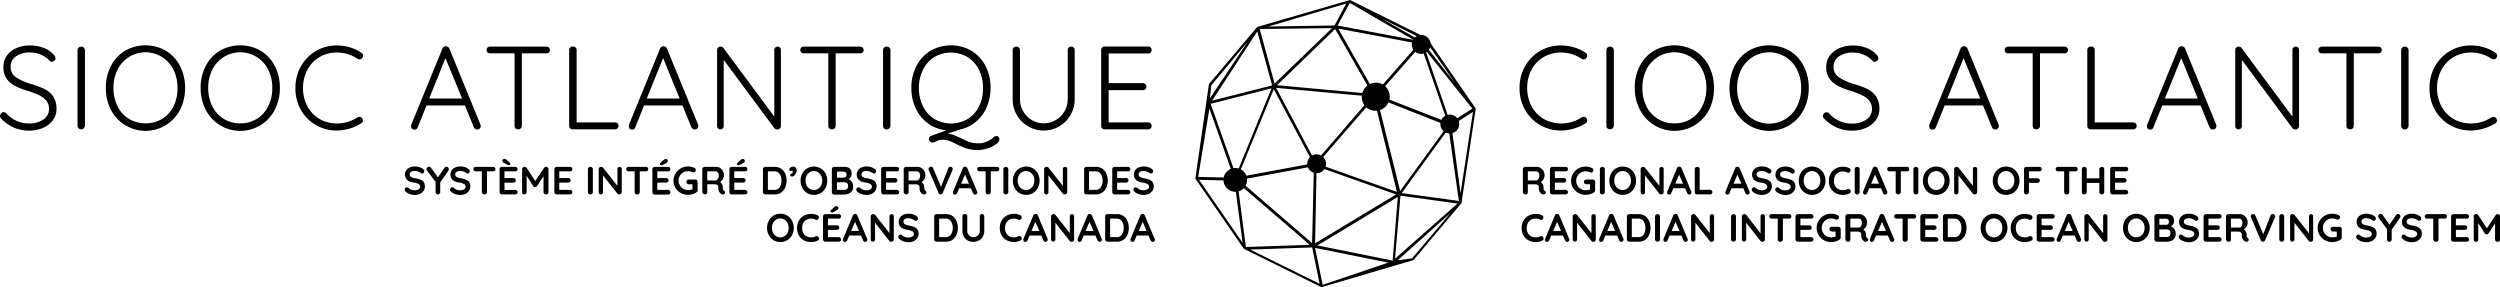 <svg xmlns="http://www.w3.org/2000/svg" viewBox="0 0 825.03 94.76"><path d="M487,35.8,471,12.66,445.52,0l0,0-30.4,8.83h-.17L399,27.7l-.06.06v.16L394.5,58.81V59l16,23.12L436,94.73l.24,0,30-8.83h.17l15.88-18.87.06-.07v-.24l4.55-30.14m-8.29,3.88-8.26-24,15.55,19.38ZM407.88,57.83l-8.34-23.57,20.07-5.1Zm.24.73.16-.15.32-.33,11.76-28.65,13,24.46Zm25.5-3.72L433,80.21,408.89,59.43ZM421.13,29l31.58,2.89L434.12,53.44Zm32.69,1.78L441.62,9.43l26.55,5ZM468.92,15l8.79,25.37-23.14-9.05ZM461,63.34l-26.26-9.29,18.68-21.57ZM452.85,31l-31.41-2.88L440.61,9.58ZM434.5,54.89l26.22,9.28L434,80.29ZM461.29,65l-1.7,21-24.83-5Zm-6.87-32.68,23.31,9.18L462.07,63Zm16.13-18.74,9.75,14L469.75,14.15Zm-.87-.58-.69.57L455.72,6Zm-3.18.17L441.43,8.43l4-7.46Zm-22.24-12-3.84,7.24-21.89.34Zm-4.69,8.12L420.63,27.57l-4.91-18Zm-24.65,1.09,4.9,17.8L400,33.22ZM399.74,28.15l12-14.36L399.27,32.47Zm-.62,7.69,8.1,22.8-11.8-.26Zm-3.41,23.51,11.65.27,2.71,20.5Zm12.67.92L432.21,80.8l-21.06.71Zm4.2,22.09,20.45-.7,2.46,12ZM436.49,94,434,81.81l24.09,4.86ZM466,85.25l-4.72.63,17.39-15.59Zm-5.61.1,1.78-20.77L481,67.17Zm2.19-21.62,15.47-21.28,3.4,23.87Zm19.41.06-3-22.33,7.11-4.54Z"/><path d="M411.23,57.79a3.88,3.88,0,0,0-2.15-2.08,3.9,3.9,0,0,0-5,5.18A3.87,3.87,0,0,0,406.21,63a3.94,3.94,0,0,0,3,0,3.9,3.9,0,0,0,2-5.13Z"/><path d="M457,28.29a4.7,4.7,0,0,0-6.1,7.14,4.6,4.6,0,0,0,3,1.12l.39,0a4.7,4.7,0,0,0,2.7-8.24Z"/><path d="M471.86,13.42A3.11,3.11,0,1,0,469,17.77a3,3,0,0,0,1.24-.26A3.11,3.11,0,0,0,471.86,13.42Z"/><path d="M437.37,52.81a3.12,3.12,0,0,0-4.1-1.61,3.12,3.12,0,0,0,.1,5.75,3.21,3.21,0,0,0,1.14.22,3.17,3.17,0,0,0,1.24-.26A3.13,3.13,0,0,0,437.37,52.81Z"/><path d="M481.3,39.7a3.11,3.11,0,1,0-2.85,4.35,3.17,3.17,0,0,0,1.24-.26A3.11,3.11,0,0,0,481.3,39.7Z"/><path d="M4.66,42.14A13.8,13.8,0,0,1,.47,39.22a1.17,1.17,0,0,1-.1-1.79A1.14,1.14,0,0,1,1.21,37a1.2,1.2,0,0,1,.86.39,9.84,9.84,0,0,0,7.6,3.35,7.76,7.76,0,0,0,4.66-1.33A4.06,4.06,0,0,0,16.18,36a4.26,4.26,0,0,0-.91-2.79,6.85,6.85,0,0,0-2.4-1.81,31.18,31.18,0,0,0-3.78-1.44,23.62,23.62,0,0,1-4.2-1.64,7.8,7.8,0,0,1-2.75-2.4,6.48,6.48,0,0,1-1-3.8A6.29,6.29,0,0,1,2.2,18.43a7.48,7.48,0,0,1,3.12-2.51A11,11,0,0,1,9.94,15a12.44,12.44,0,0,1,4.47.8,8,8,0,0,1,3.34,2.28,1.93,1.93,0,0,1,.58,1.13,1.09,1.09,0,0,1-.39.8,1.22,1.22,0,0,1-.86.37.9.9,0,0,1-.66-.27,7.69,7.69,0,0,0-2.81-2,8.93,8.93,0,0,0-3.67-.78A7.85,7.85,0,0,0,5.3,18.57,4,4,0,0,0,3.51,22a4,4,0,0,0,1.72,3.47,17.93,17.93,0,0,0,4.91,2.22,30.08,30.08,0,0,1,4.52,1.68,7.46,7.46,0,0,1,2.87,2.44A7.07,7.07,0,0,1,18.64,36a6.06,6.06,0,0,1-1.15,3.61,7.74,7.74,0,0,1-3.2,2.55,11,11,0,0,1-4.66.94A12.31,12.31,0,0,1,4.66,42.14Z"/><path d="M27.65,42.34a1.27,1.27,0,0,1-1.73,0,1.15,1.15,0,0,1-.34-.88V16.6a1.17,1.17,0,0,1,.35-.88,1.28,1.28,0,0,1,.9-.33,1.18,1.18,0,0,1,.86.35,1.19,1.19,0,0,1,.35.86V41.48A1.35,1.35,0,0,1,27.65,42.34Z"/><path d="M59.4,36.26a12.83,12.83,0,0,1-22.78,0A15.31,15.31,0,0,1,34.94,29a15.35,15.35,0,0,1,1.68-7.25,12.59,12.59,0,0,1,4.64-5,13.6,13.6,0,0,1,13.49,0,12.54,12.54,0,0,1,4.65,5A15.47,15.47,0,0,1,61.07,29,15.43,15.43,0,0,1,59.4,36.26ZM57.23,23a10.27,10.27,0,0,0-18.44,0A13.24,13.24,0,0,0,37.44,29a13.24,13.24,0,0,0,1.35,6.06,10,10,0,0,0,3.74,4.16,10.89,10.89,0,0,0,11,0,10.08,10.08,0,0,0,3.74-4.16A13.24,13.24,0,0,0,58.58,29,13.24,13.24,0,0,0,57.23,23Z"/><path d="M90.67,36.26a12.82,12.82,0,0,1-22.77,0A15.31,15.31,0,0,1,66.22,29a15.35,15.35,0,0,1,1.68-7.25,12.52,12.52,0,0,1,4.64-5,13.6,13.6,0,0,1,13.49,0,12.45,12.45,0,0,1,4.64,5A15.35,15.35,0,0,1,92.35,29,15.31,15.31,0,0,1,90.67,36.26ZM88.51,23a10.28,10.28,0,0,0-18.45,0A13.37,13.37,0,0,0,68.72,29a13.37,13.37,0,0,0,1.34,6.06,10,10,0,0,0,9.23,5.64,10.2,10.2,0,0,0,5.48-1.48,10.08,10.08,0,0,0,3.74-4.16A13.24,13.24,0,0,0,89.86,29,13.24,13.24,0,0,0,88.51,23Z"/><path d="M119.81,18.39a1.47,1.47,0,0,1-.27.78,1.12,1.12,0,0,1-.9.43,1.18,1.18,0,0,1-.63-.19,12.08,12.08,0,0,0-6.82-2.07,11.12,11.12,0,0,0-5.71,1.48,10.52,10.52,0,0,0-4,4.16A12.35,12.35,0,0,0,100,29a12.43,12.43,0,0,0,1.48,6.14,10.63,10.63,0,0,0,4,4.14,11.3,11.3,0,0,0,5.68,1.46,12.08,12.08,0,0,0,6.78-2,1.24,1.24,0,0,1,.67-.19,1.09,1.09,0,0,1,.9.46,1.11,1.11,0,0,1,.27.75,1,1,0,0,1-.55.93,14.27,14.27,0,0,1-3.74,1.7,14.89,14.89,0,0,1-4.33.68,13.74,13.74,0,0,1-6.85-1.77,13.25,13.25,0,0,1-5-5A14.31,14.31,0,0,1,97.5,29a14.23,14.23,0,0,1,1.83-7.16A13.41,13.41,0,0,1,111.19,15a15.05,15.05,0,0,1,4.27.62,13.68,13.68,0,0,1,3.76,1.76A1.09,1.09,0,0,1,119.81,18.39Z"/><path d="M158.65,41.6a1.06,1.06,0,0,1-.35.82,1.18,1.18,0,0,1-.82.31,1.07,1.07,0,0,1-.68-.22,1.31,1.31,0,0,1-.45-.56l-2.93-7.14H140.75L137.86,42a1.08,1.08,0,0,1-1.05.78,1.13,1.13,0,0,1-.82-.27,1.19,1.19,0,0,1-.31-.74V41.6a1,1,0,0,1,0-.35L146,16.05a1.16,1.16,0,0,1,1.17-.78,1.18,1.18,0,0,1,.69.22,1.47,1.47,0,0,1,.45.56l10.25,25.08A1.81,1.81,0,0,1,158.65,41.6Zm-17-9.09h10.84L147,19.17Z"/><path d="M181.13,15.7a1.05,1.05,0,0,1,.34.82,1,1,0,0,1-.34.8,1.19,1.19,0,0,1-.83.29h-8.08V41.52a1.08,1.08,0,0,1-.35.84,1.2,1.2,0,0,1-.86.33,1.18,1.18,0,0,1-.87-.33,1.14,1.14,0,0,1-.33-.84V17.61h-8.08a1.16,1.16,0,0,1-.84-.31,1.08,1.08,0,0,1-.33-.82,1,1,0,0,1,.33-.78,1.21,1.21,0,0,1,.84-.31H180.3A1.2,1.2,0,0,1,181.13,15.7Z"/><path d="M203.79,40.7a1.08,1.08,0,0,1,.34.82,1.15,1.15,0,0,1-.34.84,1.13,1.13,0,0,1-.83.33H189a1.13,1.13,0,0,1-1.17-1.17v-25a1.12,1.12,0,0,1,.35-.84,1.28,1.28,0,0,1,.9-.33,1.22,1.22,0,0,1,.86.33,1.12,1.12,0,0,1,.35.84V40.39H203A1.16,1.16,0,0,1,203.79,40.7Z"/><path d="M230.45,41.6a1.06,1.06,0,0,1-.35.82,1.2,1.2,0,0,1-.82.31,1.07,1.07,0,0,1-.68-.22,1.31,1.31,0,0,1-.45-.56l-2.93-7.14H212.55L209.66,42a1.08,1.08,0,0,1-1,.78,1.13,1.13,0,0,1-.82-.27,1.14,1.14,0,0,1-.31-.74V41.6a1,1,0,0,1,0-.35l10.29-25.2a1.16,1.16,0,0,1,1.17-.78,1.18,1.18,0,0,1,.69.22,1.36,1.36,0,0,1,.44.56l10.26,25.08A2.38,2.38,0,0,1,230.45,41.6Zm-17-9.09h10.84l-5.46-13.34Z"/><path d="M257.42,15.7a1.12,1.12,0,0,1,.29.78v25a1.22,1.22,0,0,1-.35.92,1.2,1.2,0,0,1-.86.33,1.24,1.24,0,0,1-.53-.12,1.34,1.34,0,0,1-.4-.27L238.83,19.76V41.64a1,1,0,0,1-.33.74,1.11,1.11,0,0,1-1.54,0,1,1,0,0,1-.31-.74V16.56a1.14,1.14,0,0,1,.33-.86,1.16,1.16,0,0,1,.8-.31,1.08,1.08,0,0,1,.94.43l16.81,22.66v-22a1.06,1.06,0,0,1,.31-.78,1.1,1.1,0,0,1,.78-.31A1.08,1.08,0,0,1,257.42,15.7Z"/><path d="M284.68,15.7a1.08,1.08,0,0,1,.33.82,1,1,0,0,1-.33.8,1.19,1.19,0,0,1-.84.29h-8.07V41.52a1.12,1.12,0,0,1-.35.84,1.22,1.22,0,0,1-.86.33,1.18,1.18,0,0,1-.88-.33,1.14,1.14,0,0,1-.33-.84V17.61h-8.07a1.16,1.16,0,0,1-.84-.31,1.08,1.08,0,0,1-.33-.82,1,1,0,0,1,.33-.78,1.21,1.21,0,0,1,.84-.31h18.56A1.21,1.21,0,0,1,284.68,15.7Z"/><path d="M293.47,42.34a1.19,1.19,0,0,1-2.06-.86V16.6a1.14,1.14,0,0,1,.35-.88,1.24,1.24,0,0,1,.89-.33,1.18,1.18,0,0,1,.86.35,1.15,1.15,0,0,1,.35.86V41.48A1.26,1.26,0,0,1,293.47,42.34Z"/><path d="M329.51,45.19a1,1,0,0,1,.31.74,2.18,2.18,0,0,1-1.15,1.67A9.93,9.93,0,0,1,325.82,49a10.65,10.65,0,0,1-3.14.53A12.33,12.33,0,0,1,319,49a24.91,24.91,0,0,1-3.3-1.39,18.09,18.09,0,0,0-2.45-1.13,7.41,7.41,0,0,0-2.38-.35,3.26,3.26,0,0,0-.92.12,7.62,7.62,0,0,0-1,.39,3.59,3.59,0,0,1-1.25.39,1.08,1.08,0,0,1-.8-.35,1.17,1.17,0,0,1-.33-.82,1,1,0,0,1,.66-1L312.31,43a12.17,12.17,0,0,1-6-2.24,12.84,12.84,0,0,1-4.07-4.93A15.4,15.4,0,0,1,300.77,29a15.35,15.35,0,0,1,1.67-7.25,12.59,12.59,0,0,1,4.64-5,13.62,13.62,0,0,1,13.5,0,12.59,12.59,0,0,1,4.64,5A15.35,15.35,0,0,1,326.9,29a15.77,15.77,0,0,1-1.27,6.36,13,13,0,0,1-3.53,4.79,12,12,0,0,1-5.27,2.58l-4.09,1.36a7.6,7.6,0,0,1,2.05.49c.61.25,1.38.59,2.32,1A19.2,19.2,0,0,0,320,46.88a8.83,8.83,0,0,0,2.81.41,6.43,6.43,0,0,0,2.28-.35,10,10,0,0,0,1.86-.9,3.51,3.51,0,0,0,.74-.58,4.21,4.21,0,0,1,.56-.41,1.09,1.09,0,0,1,.57-.18A1,1,0,0,1,329.51,45.19ZM304.61,35.1a10,10,0,0,0,3.74,4.16,10.89,10.89,0,0,0,11,0,10,10,0,0,0,3.74-4.16A13.24,13.24,0,0,0,324.4,29,13.24,13.24,0,0,0,323.05,23a10.07,10.07,0,0,0-3.74-4.16,10.89,10.89,0,0,0-11,0A10.07,10.07,0,0,0,304.61,23,13.24,13.24,0,0,0,303.26,29,13.24,13.24,0,0,0,304.61,35.1Z"/><path d="M354.33,15.72a1.14,1.14,0,0,1,.33.84V32.71a10.3,10.3,0,0,1-1.36,5.22,10.22,10.22,0,0,1-17.75,0,10.3,10.3,0,0,1-1.36-5.22V16.56a1.14,1.14,0,0,1,.33-.84,1.25,1.25,0,0,1,.92-.33,1.17,1.17,0,0,1,.82.33,1.12,1.12,0,0,1,.35.84V32.71a8,8,0,0,0,3.92,6.92,7.77,7.77,0,0,0,7.87,0,8.06,8.06,0,0,0,2.89-2.91,7.84,7.84,0,0,0,1.07-4V16.56a1.21,1.21,0,0,1,.31-.84,1.09,1.09,0,0,1,.82-.33A1.14,1.14,0,0,1,354.33,15.72Z"/><path d="M379.72,40.74a1.16,1.16,0,0,1,.33.82,1.08,1.08,0,0,1-.33.82,1.16,1.16,0,0,1-.84.31H364.57a1.13,1.13,0,0,1-1.17-1.17v-25a1.13,1.13,0,0,1,1.17-1.17h14.31a1.13,1.13,0,0,1,1.17,1.17,1.08,1.08,0,0,1-.33.82,1.16,1.16,0,0,1-.84.31h-13v9.79h11.27a1.13,1.13,0,0,1,.83.33,1.11,1.11,0,0,1,.34.84,1.05,1.05,0,0,1-.34.82,1.16,1.16,0,0,1-.83.31H365.86V40.39h13A1.12,1.12,0,0,1,379.72,40.74Z"/><path d="M135.24,64.05a3.7,3.7,0,0,1-1.36-.79.91.91,0,0,1-.36-.69.71.71,0,0,1,.23-.52.67.67,0,0,1,.53-.23.71.71,0,0,1,.44.15,3.78,3.78,0,0,0,1,.63,3.19,3.19,0,0,0,1.17.19,2.41,2.41,0,0,0,1.26-.32,1,1,0,0,0,.52-.81,1,1,0,0,0-.51-.91,4.24,4.24,0,0,0-1.66-.5c-1.89-.28-2.84-1.17-2.84-2.66a2.36,2.36,0,0,1,.43-1.42,2.64,2.64,0,0,1,1.17-.92,4,4,0,0,1,1.65-.32,4.87,4.87,0,0,1,1.54.24,3.82,3.82,0,0,1,1.2.66.85.85,0,0,1,.38.68.77.77,0,0,1-.22.53.71.71,0,0,1-.52.23.55.55,0,0,1-.35-.12,3.47,3.47,0,0,0-.95-.5,3.13,3.13,0,0,0-1.08-.23,2.27,2.27,0,0,0-1.27.31,1,1,0,0,0,0,1.64,4.37,4.37,0,0,0,1.45.47,7.71,7.71,0,0,1,1.79.5,2.34,2.34,0,0,1,1,.83,2.61,2.61,0,0,1,.34,1.4,2.32,2.32,0,0,1-.47,1.44,2.88,2.88,0,0,1-1.23,1,4.12,4.12,0,0,1-1.65.33A5.32,5.32,0,0,1,135.24,64.05Z"/><path d="M148,56.31l-2.72,3.88v3.18a.76.76,0,0,1-.22.56.72.72,0,0,1-.53.23.75.75,0,0,1-.55-.23.73.73,0,0,1-.23-.56V60L141,56.42a1.06,1.06,0,0,1-.23-.61.71.71,0,0,1,.27-.56.8.8,0,0,1,.56-.23.78.78,0,0,1,.64.36l2.29,3.16,2.14-3.13a.75.75,0,0,1,1.2-.16.82.82,0,0,1,.23.58A.92.92,0,0,1,148,56.31Z"/><path d="M150.23,64.05a3.82,3.82,0,0,1-1.37-.79.93.93,0,0,1-.35-.69.74.74,0,0,1,.22-.52.74.74,0,0,1,1-.08,3.78,3.78,0,0,0,1,.63,3.19,3.19,0,0,0,1.17.19,2.41,2.41,0,0,0,1.26-.32,1,1,0,0,0,.52-.81,1,1,0,0,0-.52-.91,4.13,4.13,0,0,0-1.65-.5c-1.89-.28-2.84-1.17-2.84-2.66a2.43,2.43,0,0,1,.42-1.42,2.76,2.76,0,0,1,1.17-.92,4.06,4.06,0,0,1,1.66-.32,4.87,4.87,0,0,1,1.54.24,3.82,3.82,0,0,1,1.2.66.85.85,0,0,1,.38.68.74.74,0,0,1-.23.53.69.69,0,0,1-.51.23.6.6,0,0,1-.36-.12,3.39,3.39,0,0,0-.94-.5,3.13,3.13,0,0,0-1.08-.23,2.27,2.27,0,0,0-1.27.31,1,1,0,0,0,0,1.64,4.37,4.37,0,0,0,1.45.47,7.71,7.71,0,0,1,1.79.5,2.4,2.4,0,0,1,1,.83,2.61,2.61,0,0,1,.33,1.4,2.32,2.32,0,0,1-.46,1.44,2.94,2.94,0,0,1-1.23,1,4.12,4.12,0,0,1-1.65.33A5.28,5.28,0,0,1,150.23,64.05Z"/><path d="M163.28,55.27a.7.7,0,0,1,.22.54.67.67,0,0,1-.22.54.8.8,0,0,1-.57.2h-2v6.82a.75.75,0,0,1-.25.56.87.87,0,0,1-.61.23.85.85,0,0,1-.6-.23.77.77,0,0,1-.23-.56V56.55h-2a.77.77,0,0,1-.57-.21.74.74,0,0,1,0-1.07.8.8,0,0,1,.57-.21h5.77A.8.8,0,0,1,163.28,55.27Z"/><path d="M170.58,62.89a.74.74,0,0,1,.23.53.7.7,0,0,1-.23.53.8.8,0,0,1-.57.21h-4.35a.79.79,0,0,1-.57-.23.76.76,0,0,1-.22-.56V55.85a.77.77,0,0,1,.79-.79H170a.8.8,0,0,1,.57.21.75.75,0,0,1,.23.56.69.69,0,0,1-.22.52.8.8,0,0,1-.58.2h-3.52v2.21h2.94A.78.78,0,0,1,170,59a.71.71,0,0,1,.22.55.68.68,0,0,1-.22.53.84.84,0,0,1-.57.2h-2.94v2.4H170A.78.78,0,0,1,170.58,62.89Zm-3-8.46-1.3-.68a1.09,1.09,0,0,1-.35-.32.6.6,0,0,1-.13-.37.58.58,0,0,1,.22-.46.75.75,0,0,1,.47-.18,1,1,0,0,1,.64.28l1.12,1a.5.5,0,0,1,.18.35.42.42,0,0,1-.15.34.57.57,0,0,1-.4.13A.61.61,0,0,1,167.54,54.43Z"/><path d="M180.76,55.27a.75.75,0,0,1,.24.57v7.53a.76.76,0,0,1-.22.56.79.79,0,0,1-.59.23.84.84,0,0,1-.59-.22.78.78,0,0,1-.23-.57V58.13l-2.14,3.27a1.22,1.22,0,0,1-.3.26.62.62,0,0,1-.35.08.61.61,0,0,1-.34-.08,1.22,1.22,0,0,1-.3-.26L173.8,58v5.36a.8.8,0,0,1-.21.57.75.75,0,0,1-.55.22.7.7,0,0,1-.53-.23.79.79,0,0,1-.21-.56V55.84a.76.76,0,0,1,.24-.56.8.8,0,0,1,.58-.24.94.94,0,0,1,.39.1.77.77,0,0,1,.3.26l2.83,4.35,2.92-4.35a.78.78,0,0,1,.28-.26.74.74,0,0,1,.35-.1A.81.81,0,0,1,180.76,55.27Z"/><path d="M188.66,62.89a.74.74,0,0,1,.23.53.7.7,0,0,1-.23.53.79.79,0,0,1-.56.21h-4.36a.77.77,0,0,1-.56-.23.73.73,0,0,1-.23-.56V55.85a.79.79,0,0,1,.79-.79h4.36a.79.79,0,0,1,.56.21.75.75,0,0,1,.23.56.66.66,0,0,1-.22.52.8.8,0,0,1-.57.2h-3.53v2.21h2.94a.77.77,0,0,1,.57.22.71.71,0,0,1,.22.55.68.68,0,0,1-.22.53.81.81,0,0,1-.57.2h-2.94v2.4h3.53A.77.77,0,0,1,188.66,62.89Z"/><path d="M195.4,63.93a.81.81,0,0,1-.57.23.8.8,0,0,1-.58-.23.77.77,0,0,1-.23-.56V55.85a.74.74,0,0,1,.24-.56.78.78,0,0,1,.6-.23.79.79,0,0,1,.79.79v7.52A.72.72,0,0,1,195.4,63.93Z"/><path d="M205,55.27a.73.73,0,0,1,.19.52v7.58a.76.76,0,0,1-.22.56.78.78,0,0,1-.57.23,1.13,1.13,0,0,1-.36-.06.52.52,0,0,1-.25-.16L199,57.88v5.55a.73.73,0,0,1-.2.52.71.71,0,0,1-.53.21.66.66,0,0,1-.51-.21.73.73,0,0,1-.19-.52V55.85a.79.79,0,0,1,.79-.79.91.91,0,0,1,.39.08.64.64,0,0,1,.27.2l4.74,6V55.79a.69.69,0,0,1,.2-.52.72.72,0,0,1,1,0Z"/><path d="M213.71,55.27a.74.74,0,0,1,.22.54.71.71,0,0,1-.22.54.8.8,0,0,1-.58.2h-2v6.82a.74.74,0,0,1-.24.56.9.9,0,0,1-.62.23.81.81,0,0,1-.59-.23.74.74,0,0,1-.24-.56V56.55h-2a.8.8,0,0,1-.57-.21.69.69,0,0,1-.22-.54.66.66,0,0,1,.23-.53.79.79,0,0,1,.56-.21h5.77A.81.81,0,0,1,213.71,55.27Z"/><path d="M221,62.89a.7.7,0,0,1,.23.53A.67.67,0,0,1,221,64a.78.78,0,0,1-.56.21h-4.36a.79.79,0,0,1-.79-.79V55.85a.77.77,0,0,1,.23-.56.73.73,0,0,1,.56-.23h4.36a.78.78,0,0,1,.56.21.72.72,0,0,1,.23.56.66.66,0,0,1-.22.52.8.8,0,0,1-.57.2h-3.52v2.21h2.93a.77.77,0,0,1,.57.22.76.76,0,0,1,0,1.08.85.85,0,0,1-.58.2h-2.93v2.4h3.52A.75.75,0,0,1,221,62.89Zm-3.09-8.46a.4.4,0,0,1-.15-.33.47.47,0,0,1,.18-.35l1.12-1a1,1,0,0,1,.64-.29.75.75,0,0,1,.47.18.6.6,0,0,1,.22.46.62.62,0,0,1-.13.38.88.88,0,0,1-.35.31l-1.3.69a.6.6,0,0,1-.3.07A.57.57,0,0,1,217.91,54.43Z"/><path d="M230,59.47a.77.77,0,0,1,.22.57v2.75a.79.79,0,0,1-.4.71,5.25,5.25,0,0,1-2.79.79A4.75,4.75,0,0,1,222.91,62a4.43,4.43,0,0,1-.64-2.34,4.49,4.49,0,0,1,.64-2.35A4.77,4.77,0,0,1,227,54.93a4.51,4.51,0,0,1,2.23.52.79.79,0,0,1,.3.27.74.74,0,0,1,.09.36.84.84,0,0,1-.21.57.68.68,0,0,1-.53.24,1.06,1.06,0,0,1-.43-.1,3.66,3.66,0,0,0-1.45-.3,3,3,0,0,0-1.54.42,3,3,0,0,0-1.11,1.14,3.17,3.17,0,0,0,0,3.12,3.19,3.19,0,0,0,1.11,1.14,3,3,0,0,0,1.54.42,4.42,4.42,0,0,0,.78-.07,4.37,4.37,0,0,0,.73-.17V60.8H227.3a.76.76,0,0,1-.56-.22.74.74,0,0,1-.23-.56.77.77,0,0,1,.23-.56.8.8,0,0,1,.56-.22h2.13A.74.74,0,0,1,230,59.47Z"/><path d="M239.18,63.16a.74.74,0,0,1,.1.35.72.72,0,0,1-.16.43.75.75,0,0,1-.6.23A1.2,1.2,0,0,1,238,64a2.3,2.3,0,0,1-.94-2.17.94.94,0,0,0-.3-.74,1.26,1.26,0,0,0-.88-.28H233.4v2.53a.84.84,0,0,1-.19.57.64.64,0,0,1-.5.22,1,1,0,0,1-.66-.23.72.72,0,0,1-.28-.56V55.85a.77.77,0,0,1,.23-.56.74.74,0,0,1,.57-.23h3.74a2.46,2.46,0,0,1,1.28.36,2.77,2.77,0,0,1,.95,1,2.87,2.87,0,0,1,.36,1.43,2.56,2.56,0,0,1-.35,1.27,2.86,2.86,0,0,1-.91,1,2,2,0,0,1,.9,1.54,2.8,2.8,0,0,1,0,.4,4,4,0,0,0,.11.58.42.42,0,0,0,.23.26A.81.81,0,0,1,239.18,63.16Zm-2.48-3.88a1.61,1.61,0,0,0,.37-.59,2.32,2.32,0,0,0,.14-.8,1.67,1.67,0,0,0-.14-.67,1.4,1.4,0,0,0-.37-.48.68.68,0,0,0-.45-.19H233.4v3h2.85A.64.64,0,0,0,236.7,59.28Z"/><path d="M246.42,62.89a.74.74,0,0,1,.23.53.7.7,0,0,1-.23.53.8.8,0,0,1-.57.21H241.5a.78.78,0,0,1-.57-.23.76.76,0,0,1-.22-.56V55.85a.76.76,0,0,1,.22-.56.74.74,0,0,1,.57-.23h4.35a.8.8,0,0,1,.57.21.75.75,0,0,1,.23.56.69.69,0,0,1-.22.52.8.8,0,0,1-.58.2h-3.52v2.21h2.94a.76.76,0,0,1,.56.22.76.76,0,0,1,0,1.08.84.84,0,0,1-.57.2h-2.94v2.4h3.52A.78.78,0,0,1,246.42,62.89Zm-3.09-8.46a.4.4,0,0,1-.15-.33.47.47,0,0,1,.18-.35l1.12-1a1,1,0,0,1,.63-.29.73.73,0,0,1,.47.18.57.57,0,0,1,.22.46.68.68,0,0,1-.12.38.85.85,0,0,1-.36.31l-1.3.69a.6.6,0,0,1-.3.07A.54.54,0,0,1,243.33,54.43Z"/><path d="M257.78,55.66a3.87,3.87,0,0,1,1.34,1.64,6,6,0,0,1,0,4.62,3.84,3.84,0,0,1-1.34,1.63,3.54,3.54,0,0,1-2.1.61h-3.11a.79.79,0,0,1-.79-.79V55.85a.77.77,0,0,1,.23-.56.73.73,0,0,1,.56-.23h3.11A3.61,3.61,0,0,1,257.78,55.66Zm-.47,6.14a3.84,3.84,0,0,0,.58-2.19,3.8,3.8,0,0,0-.59-2.19,2,2,0,0,0-1.75-.87h-2.14v6.11h2.14A2,2,0,0,0,257.31,61.8Z"/><path d="M262.7,57.12a2.9,2.9,0,0,1-.57.8,1.09,1.09,0,0,1-.73.34.75.75,0,0,1-.45-.13.43.43,0,0,1-.17-.39.38.38,0,0,1,.1-.3,1,1,0,0,1,.23-.12l.17-.07a.57.57,0,0,0,.37-.51.34.34,0,0,0-.14-.26.57.57,0,0,0-.36-.11.66.66,0,0,0-.36.09.61.61,0,0,1-.24-.17.46.46,0,0,1-.09-.31.77.77,0,0,1,.2-.49,1.44,1.44,0,0,1,.48-.36,1.32,1.32,0,0,1,.56-.14,1.16,1.16,0,0,1,.9.36,1.5,1.5,0,0,1,.32,1A1.75,1.75,0,0,1,262.7,57.12Z"/><path d="M272.45,62a4.36,4.36,0,0,1-1.58,1.69,4.4,4.4,0,0,1-4.54,0A4.33,4.33,0,0,1,264.76,62a5.25,5.25,0,0,1,0-4.72,4.36,4.36,0,0,1,1.57-1.7,4.47,4.47,0,0,1,4.54,0,4.39,4.39,0,0,1,1.58,1.7,5.17,5.17,0,0,1,0,4.72ZM271,58a2.89,2.89,0,0,0-1-1.13,2.56,2.56,0,0,0-1.41-.41,2.43,2.43,0,0,0-1.41.41,2.77,2.77,0,0,0-1,1.12,3.63,3.63,0,0,0-.34,1.59,3.55,3.55,0,0,0,.34,1.58,2.73,2.73,0,0,0,1,1.13,2.6,2.6,0,0,0,2.82,0,2.79,2.79,0,0,0,1-1.12A3.74,3.74,0,0,0,271,58Z"/><path d="M281.1,60a2.27,2.27,0,0,1,.44,1.44,2.45,2.45,0,0,1-.89,2.16,3.66,3.66,0,0,1-2.1.61h-3.24a.77.77,0,0,1-.56-.23.73.73,0,0,1-.23-.56V55.85a.79.79,0,0,1,.79-.79h3.28c1.64,0,2.47.77,2.47,2.31a2,2,0,0,1-.28,1,2,2,0,0,1-.8.7A2.62,2.62,0,0,1,281.1,60Zm-2-3.09a1,1,0,0,0-.75-.27h-2.14v2h2.18a1,1,0,0,0,.68-.26.88.88,0,0,0,.3-.7A1.07,1.07,0,0,0,279.1,56.86Zm.4,5.48a1.25,1.25,0,0,0,.35-1,1.08,1.08,0,0,0-.4-1,1.91,1.91,0,0,0-1-.24h-2.25v2.51h2.34A1.35,1.35,0,0,0,279.5,62.34Z"/><path d="M284.29,64.05a3.78,3.78,0,0,1-1.36-.79.9.9,0,0,1-.35-.69.7.7,0,0,1,.22-.52.72.72,0,0,1,1-.08,3.82,3.82,0,0,0,1,.63,3.19,3.19,0,0,0,1.17.19,2.39,2.39,0,0,0,1.25-.32,1,1,0,0,0,.53-.81,1,1,0,0,0-.52-.91,4.24,4.24,0,0,0-1.65-.5c-1.9-.28-2.85-1.17-2.85-2.66a2.36,2.36,0,0,1,.43-1.42,2.76,2.76,0,0,1,1.17-.92,4,4,0,0,1,1.65-.32,4.82,4.82,0,0,1,1.54.24,3.82,3.82,0,0,1,1.2.66.85.85,0,0,1,.38.68.73.73,0,0,1-.22.53.71.71,0,0,1-.52.23.55.55,0,0,1-.35-.12,3.54,3.54,0,0,0-.94-.5,3.23,3.23,0,0,0-1.09-.23,2.27,2.27,0,0,0-1.27.31,1,1,0,0,0,0,1.64,4.29,4.29,0,0,0,1.45.47,7.61,7.61,0,0,1,1.78.5,2.28,2.28,0,0,1,1,.83,2.52,2.52,0,0,1,.34,1.4,2.38,2.38,0,0,1-.46,1.44,3,3,0,0,1-1.23,1,4.12,4.12,0,0,1-1.65.33A5.34,5.34,0,0,1,284.29,64.05Z"/><path d="M296.51,62.89a.73.73,0,0,1,.22.53.69.69,0,0,1-.22.53.8.8,0,0,1-.57.21h-4.35a.79.79,0,0,1-.8-.79V55.85a.77.77,0,0,1,.23-.56.74.74,0,0,1,.57-.23h4.35a.8.8,0,0,1,.57.21.75.75,0,0,1,.22.56.66.66,0,0,1-.22.52.76.76,0,0,1-.57.2h-3.52v2.21h2.94a.76.76,0,0,1,.56.22.72.72,0,0,1,.23.55.68.68,0,0,1-.22.53.84.84,0,0,1-.57.2h-2.94v2.4h3.52A.78.78,0,0,1,296.51,62.89Z"/><path d="M305.63,63.16a.64.64,0,0,1,.1.35.66.66,0,0,1-.16.43.75.75,0,0,1-.59.23,1.27,1.27,0,0,1-.58-.14,2.29,2.29,0,0,1-.93-2.17.91.91,0,0,0-.31-.74,1.21,1.21,0,0,0-.87-.28h-2.44v2.53a.88.88,0,0,1-.18.57.67.67,0,0,1-.5.22,1,1,0,0,1-.66-.23.69.69,0,0,1-.28-.56V55.85a.79.79,0,0,1,.79-.79h3.75a2.42,2.42,0,0,1,1.27.36,2.71,2.71,0,0,1,1,1,3,3,0,0,1,.35,1.43,2.46,2.46,0,0,1-.35,1.27,2.77,2.77,0,0,1-.91,1,2,2,0,0,1,.9,1.54,2.85,2.85,0,0,1,0,.4,4.37,4.37,0,0,0,.1.58.43.43,0,0,0,.24.26A.7.7,0,0,1,305.63,63.16Zm-2.47-3.88a1.75,1.75,0,0,0,.36-.59,2.1,2.1,0,0,0,.14-.8,1.48,1.48,0,0,0-.5-1.15.69.69,0,0,0-.46-.19h-2.85v3h2.85A.64.64,0,0,0,303.16,59.28Z"/><path d="M314.17,55.25a.71.71,0,0,1,.24.54.77.77,0,0,1-.08.35l-3.21,7.51a.83.83,0,0,1-.76.51A.84.84,0,0,1,310,64a.7.7,0,0,1-.29-.36l-3.22-7.54a.79.79,0,0,1,.2-.89.83.83,0,0,1,.53-.21.72.72,0,0,1,.42.13.83.83,0,0,1,.3.38l2.61,6.14,2.39-6.14a.85.85,0,0,1,.3-.37.8.8,0,0,1,.42-.13A.84.84,0,0,1,314.17,55.25Z"/><path d="M322.54,63.46a.76.76,0,0,1-.22.55.73.73,0,0,1-.51.21.63.63,0,0,1-.42-.14.91.91,0,0,1-.3-.39l-.67-1.57h-3.88l-.67,1.58a.82.82,0,0,1-.28.39.69.69,0,0,1-.41.13.66.66,0,0,1-.51-.18.67.67,0,0,1-.18-.49.77.77,0,0,1,0-.25l3.24-7.77a.86.86,0,0,1,.31-.41.69.69,0,0,1,.47-.11.75.75,0,0,1,.43.13.72.72,0,0,1,.29.39l3.2,7.61A.81.81,0,0,1,322.54,63.46Zm-5.36-2.84h2.6l-1.31-3Z"/><path d="M329.54,55.27a.71.71,0,0,1,.23.54.68.68,0,0,1-.23.54.76.76,0,0,1-.57.2h-2v6.82a.72.72,0,0,1-.25.56.85.85,0,0,1-.61.23.81.81,0,0,1-.59-.23.74.74,0,0,1-.24-.56V56.55h-2a.8.8,0,0,1-.57-.21.69.69,0,0,1-.22-.54.68.68,0,0,1,.22-.53.84.84,0,0,1,.57-.21H329A.77.77,0,0,1,329.54,55.27Z"/><path d="M332.51,63.93a.85.85,0,0,1-.57.23.78.78,0,0,1-.58-.23.77.77,0,0,1-.23-.56V55.85a.77.77,0,0,1,.23-.56.81.81,0,0,1,.6-.23.79.79,0,0,1,.79.79v7.52A.74.74,0,0,1,332.51,63.93Z"/><path d="M342.51,62a4.43,4.43,0,0,1-1.58,1.69,4.4,4.4,0,0,1-4.54,0A4.26,4.26,0,0,1,334.82,62a5.17,5.17,0,0,1,0-4.72,4.38,4.38,0,0,1,6.11-1.7,4.46,4.46,0,0,1,1.58,1.7,5.17,5.17,0,0,1,0,4.72ZM341,58a2.91,2.91,0,0,0-1-1.13,2.5,2.5,0,0,0-1.4-.41,2.43,2.43,0,0,0-1.41.41,2.62,2.62,0,0,0-1,1.12,3.63,3.63,0,0,0-.35,1.59,3.56,3.56,0,0,0,.35,1.58,2.59,2.59,0,0,0,1,1.13,2.51,2.51,0,0,0,1.41.41,2.43,2.43,0,0,0,1.4-.42,2.81,2.81,0,0,0,1-1.12A3.74,3.74,0,0,0,341,58Z"/><path d="M352,55.27a.73.73,0,0,1,.2.52v7.58a.79.79,0,0,1-.8.79,1,1,0,0,1-.35-.06.55.55,0,0,1-.26-.16L346,57.88v5.55a.7.7,0,0,1-.73.73.66.66,0,0,1-.5-.21.73.73,0,0,1-.2-.52V55.85a.77.77,0,0,1,.23-.56.74.74,0,0,1,.57-.23.87.87,0,0,1,.38.08.61.61,0,0,1,.28.2l4.73,6V55.79a.73.73,0,0,1,.2-.52.7.7,0,0,1,.52-.21A.66.66,0,0,1,352,55.27Z"/><path d="M363.77,55.66a3.94,3.94,0,0,1,1.34,1.64,6,6,0,0,1,0,4.62,3.91,3.91,0,0,1-1.34,1.63,3.58,3.58,0,0,1-2.1.61h-3.11a.79.79,0,0,1-.57-.23.76.76,0,0,1-.22-.56V55.85a.77.77,0,0,1,.79-.79h3.11A3.65,3.65,0,0,1,363.77,55.66Zm-.48,6.14a3.84,3.84,0,0,0,.59-2.19,3.8,3.8,0,0,0-.59-2.19,2,2,0,0,0-1.75-.87h-2.15v6.11h2.15A2,2,0,0,0,363.29,61.8Z"/><path d="M372.78,62.89a.73.73,0,0,1,.22.53.69.69,0,0,1-.22.53.82.82,0,0,1-.57.21h-4.36a.79.79,0,0,1-.79-.79V55.85a.77.77,0,0,1,.23-.56.73.73,0,0,1,.56-.23h4.36a.82.82,0,0,1,.57.21.75.75,0,0,1,.22.56.66.66,0,0,1-.22.52.8.8,0,0,1-.57.2h-3.52v2.21h2.94a.76.76,0,0,1,.56.22.76.76,0,0,1,0,1.08.84.84,0,0,1-.57.2h-2.94v2.4h3.52A.79.79,0,0,1,372.78,62.89Z"/><path d="M375.76,64.05a3.82,3.82,0,0,1-1.37-.79.93.93,0,0,1-.35-.69.74.74,0,0,1,.22-.52.74.74,0,0,1,1-.08,3.63,3.63,0,0,0,1,.63,3.19,3.19,0,0,0,1.17.19,2.41,2.41,0,0,0,1.26-.32,1,1,0,0,0,.52-.81,1,1,0,0,0-.52-.91,4.13,4.13,0,0,0-1.65-.5c-1.9-.28-2.84-1.17-2.84-2.66a2.43,2.43,0,0,1,.42-1.42,2.76,2.76,0,0,1,1.17-.92,4.06,4.06,0,0,1,1.66-.32,4.87,4.87,0,0,1,1.54.24,3.82,3.82,0,0,1,1.2.66.85.85,0,0,1,.38.68.74.74,0,0,1-.23.53.7.7,0,0,1-.52.23.57.57,0,0,1-.35-.12,3.39,3.39,0,0,0-.94-.5,3.13,3.13,0,0,0-1.08-.23,2.27,2.27,0,0,0-1.27.31,1,1,0,0,0,0,1.64,4.37,4.37,0,0,0,1.45.47,7.71,7.71,0,0,1,1.79.5,2.4,2.4,0,0,1,1,.83,2.61,2.61,0,0,1,.33,1.4A2.32,2.32,0,0,1,380.3,63a3,3,0,0,1-1.23,1,4.12,4.12,0,0,1-1.65.33A5.28,5.28,0,0,1,375.76,64.05Z"/><path d="M261.39,77.57a4.36,4.36,0,0,1-1.58,1.69,4.4,4.4,0,0,1-4.54,0,4.33,4.33,0,0,1-1.57-1.69,5.17,5.17,0,0,1,0-4.72,4.36,4.36,0,0,1,1.57-1.7,4.47,4.47,0,0,1,4.54,0,4.39,4.39,0,0,1,1.58,1.7,5.17,5.17,0,0,1,0,4.72Zm-1.47-3.94a2.89,2.89,0,0,0-1-1.13,2.56,2.56,0,0,0-1.41-.41,2.43,2.43,0,0,0-1.41.41,2.77,2.77,0,0,0-1,1.12,3.63,3.63,0,0,0-.34,1.59,3.55,3.55,0,0,0,.34,1.58,2.73,2.73,0,0,0,1,1.13,2.6,2.6,0,0,0,2.82,0,2.86,2.86,0,0,0,1-1.12,3.74,3.74,0,0,0,0-3.16Z"/><path d="M270.23,71.76a.91.91,0,0,1-.19.54.65.65,0,0,1-.54.27.91.91,0,0,1-.44-.12,3.17,3.17,0,0,0-1.38-.3,3.11,3.11,0,0,0-1.58.39,2.52,2.52,0,0,0-1,1.08,3.28,3.28,0,0,0-.37,1.59,3.1,3.1,0,0,0,.83,2.33,3,3,0,0,0,2.16.79,3,3,0,0,0,1.38-.3,1,1,0,0,1,.42-.11.73.73,0,0,1,.57.29.84.84,0,0,1,.19.53.67.67,0,0,1-.4.64,4.74,4.74,0,0,1-2.16.51,5.1,5.1,0,0,1-2.34-.54,4.13,4.13,0,0,1-1.7-1.59,4.83,4.83,0,0,1-.64-2.55,4.61,4.61,0,0,1,.61-2.38,4.34,4.34,0,0,1,1.67-1.65,4.9,4.9,0,0,1,2.4-.59,4.64,4.64,0,0,1,2.15.51A.69.69,0,0,1,270.23,71.76Z"/><path d="M277.32,78.49a.74.74,0,0,1,.23.53.7.7,0,0,1-.23.53.79.79,0,0,1-.56.21H272.4a.77.77,0,0,1-.56-.23.74.74,0,0,1-.23-.57V71.45a.79.79,0,0,1,.79-.79h4.36a.79.79,0,0,1,.56.21.75.75,0,0,1,.23.55.67.67,0,0,1-.22.53.8.8,0,0,1-.57.2h-3.53v2.21h2.94a.77.77,0,0,1,.57.22.71.71,0,0,1,.22.55.68.68,0,0,1-.22.53.81.81,0,0,1-.57.2h-2.94v2.4h3.53A.77.77,0,0,1,277.32,78.49ZM274.23,70a.41.41,0,0,1-.15-.33.5.5,0,0,1,.18-.36l1.12-1a1,1,0,0,1,.64-.29.7.7,0,0,1,.46.18.58.58,0,0,1,.23.46.7.7,0,0,1-.13.38.85.85,0,0,1-.36.31l-1.3.69a.54.54,0,0,1-.29.07A.57.57,0,0,1,274.23,70Z"/><path d="M286.25,79.06a.78.78,0,0,1-.22.55.73.73,0,0,1-.51.21.63.63,0,0,1-.42-.14,1,1,0,0,1-.3-.39l-.67-1.57h-3.88l-.67,1.58a.82.82,0,0,1-.28.39.69.69,0,0,1-.41.13.66.66,0,0,1-.51-.18.67.67,0,0,1-.18-.49.77.77,0,0,1,0-.25l3.24-7.77a.81.81,0,0,1,.31-.41.68.68,0,0,1,.46-.11.76.76,0,0,1,.44.13.72.72,0,0,1,.29.39l3.2,7.61A1,1,0,0,1,286.25,79.06Zm-5.36-2.84h2.6l-1.31-3Z"/><path d="M294.76,70.87a.72.72,0,0,1,.2.52V79a.79.79,0,0,1-.8.8,1,1,0,0,1-.35-.06.51.51,0,0,1-.26-.16l-4.77-6.06V79a.73.73,0,0,1-.2.52.69.69,0,0,1-.53.21.64.64,0,0,1-.5-.21.73.73,0,0,1-.2-.52V71.45a.77.77,0,0,1,.23-.56.73.73,0,0,1,.56-.23.91.91,0,0,1,.39.08.67.67,0,0,1,.28.2l4.73,6V71.39a.72.72,0,0,1,.2-.52.69.69,0,0,1,.51-.21A.66.66,0,0,1,294.76,70.87Z"/><path d="M298.17,79.65a3.82,3.82,0,0,1-1.37-.79.93.93,0,0,1-.35-.69.75.75,0,0,1,1.2-.6,3.63,3.63,0,0,0,1,.63,3.19,3.19,0,0,0,1.17.19,2.37,2.37,0,0,0,1.25-.32.94.94,0,0,0,.53-.81,1,1,0,0,0-.52-.91,4.33,4.33,0,0,0-1.65-.51c-1.9-.27-2.85-1.16-2.85-2.65a2.43,2.43,0,0,1,.43-1.42,2.76,2.76,0,0,1,1.17-.92,4,4,0,0,1,1.65-.32,4.82,4.82,0,0,1,1.54.24,4,4,0,0,1,1.21.65.87.87,0,0,1,.37.69.73.73,0,0,1-.22.53.71.71,0,0,1-.52.23.57.57,0,0,1-.35-.12,3.39,3.39,0,0,0-.94-.5,3.18,3.18,0,0,0-1.09-.23,2.17,2.17,0,0,0-1.26.31,1,1,0,0,0,0,1.64,4.37,4.37,0,0,0,1.45.47,7.86,7.86,0,0,1,1.79.5,2.31,2.31,0,0,1,1,.83,2.52,2.52,0,0,1,.34,1.4,2.32,2.32,0,0,1-.46,1.44,3.09,3.09,0,0,1-1.23,1,4.12,4.12,0,0,1-1.65.33A5.28,5.28,0,0,1,298.17,79.65Z"/><path d="M314.31,71.26a3.79,3.79,0,0,1,1.33,1.64,5.91,5.91,0,0,1,0,4.62,3.82,3.82,0,0,1-1.33,1.63,3.58,3.58,0,0,1-2.1.61H309.1a.79.79,0,0,1-.57-.23.77.77,0,0,1-.22-.57V71.45a.77.77,0,0,1,.79-.79h3.11A3.65,3.65,0,0,1,314.31,71.26Zm-.48,6.14a3.84,3.84,0,0,0,.59-2.19,3.73,3.73,0,0,0-.6-2.19,2,2,0,0,0-1.74-.87h-2.15v6.11h2.15A2,2,0,0,0,313.83,77.4Z"/><path d="M324.61,70.87a.77.77,0,0,1,.21.57v4.7a3.94,3.94,0,0,1-.46,1.91,3.24,3.24,0,0,1-1.27,1.3,4,4,0,0,1-3.75,0,3.2,3.2,0,0,1-1.28-1.3,3.83,3.83,0,0,1-.46-1.91v-4.7a.78.78,0,0,1,.23-.57.85.85,0,0,1,.6-.23.79.79,0,0,1,.78.8v4.7a2.13,2.13,0,0,0,.28,1.11,1.82,1.82,0,0,0,.73.75,1.93,1.93,0,0,0,1,.26,2.1,2.1,0,0,0,1.05-.26,1.88,1.88,0,0,0,.78-.75,2,2,0,0,0,.29-1.11v-4.7a.81.81,0,0,1,.2-.57.67.67,0,0,1,.53-.23A.72.72,0,0,1,324.61,70.87Z"/><path d="M337.18,71.76a.93.93,0,0,1-.2.54.64.64,0,0,1-.53.27.91.91,0,0,1-.44-.12,3.2,3.2,0,0,0-1.38-.3,3.15,3.15,0,0,0-1.59.39,2.58,2.58,0,0,0-1,1.08,3.39,3.39,0,0,0-.36,1.59,3.1,3.1,0,0,0,.83,2.33,3,3,0,0,0,2.16.79A3,3,0,0,0,336,78a1,1,0,0,1,.41-.11.73.73,0,0,1,.58.29.84.84,0,0,1,.19.53.67.67,0,0,1-.4.64,4.77,4.77,0,0,1-2.16.51,5.1,5.1,0,0,1-2.34-.54,4.13,4.13,0,0,1-1.7-1.59,4.83,4.83,0,0,1-.64-2.55,4.7,4.7,0,0,1,.6-2.38,4.37,4.37,0,0,1,1.68-1.65,4.9,4.9,0,0,1,2.4-.59,4.64,4.64,0,0,1,2.15.51A.71.71,0,0,1,337.18,71.76Z"/><path d="M345.76,79.06a.74.74,0,0,1-.22.55.73.73,0,0,1-.51.21.65.65,0,0,1-.42-.14,1,1,0,0,1-.29-.39l-.68-1.57h-3.87l-.68,1.58a.76.76,0,0,1-.28.39.69.69,0,0,1-.41.13.62.62,0,0,1-.69-.67.77.77,0,0,1,0-.25L341,71.13a.86.86,0,0,1,.31-.41.69.69,0,0,1,.47-.11.75.75,0,0,1,.43.13.74.74,0,0,1,.3.39l3.19,7.61A.81.81,0,0,1,345.76,79.06Zm-5.36-2.84H343l-1.31-3Z"/><path d="M354.27,70.87a.72.72,0,0,1,.2.52V79a.79.79,0,0,1-.79.8,1.09,1.09,0,0,1-.36-.06.55.55,0,0,1-.26-.16l-4.77-6.06V79a.69.69,0,0,1-.2.52.69.69,0,0,1-.52.21.66.66,0,0,1-.51-.21.73.73,0,0,1-.2-.52V71.45a.77.77,0,0,1,.23-.56.74.74,0,0,1,.57-.23.87.87,0,0,1,.38.08.61.61,0,0,1,.28.2l4.73,6V71.39a.72.72,0,0,1,.2-.52.7.7,0,0,1,.52-.21A.66.66,0,0,1,354.27,70.87Z"/><path d="M363.62,79.06a.74.74,0,0,1-.22.55.73.73,0,0,1-.51.21.66.66,0,0,1-.42-.14,1,1,0,0,1-.29-.39l-.68-1.57h-3.87L357,79.3a.76.76,0,0,1-.28.39.67.67,0,0,1-.41.13.69.69,0,0,1-.51-.18.67.67,0,0,1-.18-.49,1.18,1.18,0,0,1,0-.25l3.24-7.77a.86.86,0,0,1,.31-.41.7.7,0,0,1,.47-.11.73.73,0,0,1,.43.13.74.74,0,0,1,.3.39l3.2,7.61A1,1,0,0,1,363.62,79.06Zm-5.36-2.84h2.6l-1.31-3Z"/><path d="M370.72,71.26a3.74,3.74,0,0,1,1.34,1.64,5.91,5.91,0,0,1,0,4.62,3.77,3.77,0,0,1-1.34,1.63,3.53,3.53,0,0,1-2.09.61h-3.11a.79.79,0,0,1-.8-.8V71.45a.77.77,0,0,1,.23-.56.74.74,0,0,1,.57-.23h3.11A3.6,3.6,0,0,1,370.72,71.26Zm-.47,6.14a3.84,3.84,0,0,0,.58-2.19,3.72,3.72,0,0,0-.59-2.19,2,2,0,0,0-1.74-.87h-2.15v6.11h2.15A2,2,0,0,0,370.25,77.4Z"/><path d="M381.16,79.06a.78.78,0,0,1-.22.55.73.73,0,0,1-.51.21.63.63,0,0,1-.42-.14,1,1,0,0,1-.3-.39L379,77.72h-3.88l-.67,1.58a.82.82,0,0,1-.28.39.69.69,0,0,1-.41.13.66.66,0,0,1-.51-.18.67.67,0,0,1-.18-.49.77.77,0,0,1,0-.25l3.24-7.77a.86.86,0,0,1,.31-.41.69.69,0,0,1,.47-.11.75.75,0,0,1,.43.13.72.72,0,0,1,.29.39l3.2,7.61A.81.81,0,0,1,381.16,79.06Zm-5.36-2.84h2.6l-1.31-3Z"/><path d="M523.78,18.39a1.49,1.49,0,0,1-.28.78,1.08,1.08,0,0,1-.89.43,1.18,1.18,0,0,1-.63-.19,12.08,12.08,0,0,0-6.82-2.07,11.19,11.19,0,0,0-5.72,1.48,10.56,10.56,0,0,0-4,4.16A12.35,12.35,0,0,0,504,29a12.43,12.43,0,0,0,1.49,6.14,10.56,10.56,0,0,0,4,4.14,11.28,11.28,0,0,0,5.68,1.46,12.08,12.08,0,0,0,6.78-2,1.24,1.24,0,0,1,.67-.19,1.06,1.06,0,0,1,.89.46,1.12,1.12,0,0,1,.28.75,1,1,0,0,1-.55.93,14.27,14.27,0,0,1-3.74,1.7,14.94,14.94,0,0,1-4.33.68,13.74,13.74,0,0,1-6.85-1.77,13.18,13.18,0,0,1-5-5A14.22,14.22,0,0,1,501.47,29a14.23,14.23,0,0,1,1.83-7.16A13.38,13.38,0,0,1,515.16,15a15.05,15.05,0,0,1,4.27.62,13.68,13.68,0,0,1,3.76,1.76A1.09,1.09,0,0,1,523.78,18.39Z"/><path d="M532.2,42.34a1.18,1.18,0,0,1-.86.35,1.2,1.2,0,0,1-.88-.33,1.18,1.18,0,0,1-.33-.88V16.6a1.17,1.17,0,0,1,.35-.88,1.28,1.28,0,0,1,.9-.33,1.2,1.2,0,0,1,1.21,1.21V41.48A1.35,1.35,0,0,1,532.2,42.34Z"/><path d="M564,36.26a12.83,12.83,0,0,1-22.78,0A15.31,15.31,0,0,1,539.49,29a15.35,15.35,0,0,1,1.68-7.25,12.52,12.52,0,0,1,4.64-5,13.6,13.6,0,0,1,13.49,0,12.54,12.54,0,0,1,4.65,5A15.47,15.47,0,0,1,565.62,29,15.43,15.43,0,0,1,564,36.26ZM561.78,23a10.28,10.28,0,0,0-18.45,0A13.37,13.37,0,0,0,542,29a13.37,13.37,0,0,0,1.34,6.06,10,10,0,0,0,9.23,5.64A10.2,10.2,0,0,0,558,39.26a10.08,10.08,0,0,0,3.74-4.16A13.24,13.24,0,0,0,563.13,29,13.24,13.24,0,0,0,561.78,23Z"/><path d="M595.22,36.26a12.82,12.82,0,0,1-22.77,0A15.31,15.31,0,0,1,570.77,29a15.35,15.35,0,0,1,1.68-7.25,12.52,12.52,0,0,1,4.64-5,13.6,13.6,0,0,1,13.49,0,12.45,12.45,0,0,1,4.64,5A15.35,15.35,0,0,1,596.9,29,15.31,15.31,0,0,1,595.22,36.26ZM593.06,23a10.28,10.28,0,0,0-18.45,0A13.24,13.24,0,0,0,573.27,29a13.24,13.24,0,0,0,1.34,6.06,10.28,10.28,0,0,0,18.45,0A13.24,13.24,0,0,0,594.4,29,13.24,13.24,0,0,0,593.06,23Z"/><path d="M606.24,42.14a13.8,13.8,0,0,1-4.19-2.92,1.17,1.17,0,0,1-.1-1.79,1.14,1.14,0,0,1,.84-.39,1.2,1.2,0,0,1,.86.39,9.85,9.85,0,0,0,7.6,3.35,7.74,7.74,0,0,0,4.66-1.33A4.07,4.07,0,0,0,617.77,36a4.26,4.26,0,0,0-.92-2.79,6.85,6.85,0,0,0-2.4-1.81,31.18,31.18,0,0,0-3.78-1.44,23.19,23.19,0,0,1-4.19-1.64,7.63,7.63,0,0,1-2.75-2.4,6.41,6.41,0,0,1-1.06-3.8,6.29,6.29,0,0,1,1.11-3.67,7.55,7.55,0,0,1,3.12-2.51,11.06,11.06,0,0,1,4.63-.92,12.43,12.43,0,0,1,4.46.8,8,8,0,0,1,3.34,2.28,1.87,1.87,0,0,1,.58,1.13,1.09,1.09,0,0,1-.39.8,1.22,1.22,0,0,1-.86.37.9.9,0,0,1-.66-.27,7.69,7.69,0,0,0-2.81-2,8.92,8.92,0,0,0-3.66-.78,7.86,7.86,0,0,0-4.65,1.27A4,4,0,0,0,605.09,22a4,4,0,0,0,1.72,3.47,17.93,17.93,0,0,0,4.91,2.22,30.25,30.25,0,0,1,4.53,1.68,7.43,7.43,0,0,1,2.86,2.44A7.07,7.07,0,0,1,620.22,36a6.06,6.06,0,0,1-1.15,3.61,7.74,7.74,0,0,1-3.2,2.55,11,11,0,0,1-4.66.94A12.31,12.31,0,0,1,606.24,42.14Z"/><path d="M659.65,41.6a1.06,1.06,0,0,1-.35.82,1.18,1.18,0,0,1-.82.31,1.07,1.07,0,0,1-.68-.22,1.31,1.31,0,0,1-.45-.56l-2.93-7.14H641.75L638.86,42a1.08,1.08,0,0,1-1.05.78,1.13,1.13,0,0,1-.82-.27,1.19,1.19,0,0,1-.31-.74V41.6a1,1,0,0,1,0-.35L647,16.05a1.16,1.16,0,0,1,1.17-.78,1.18,1.18,0,0,1,.69.22,1.47,1.47,0,0,1,.45.56l10.25,25.08A1.81,1.81,0,0,1,659.65,41.6Zm-17-9.09h10.84L648,19.17Z"/><path d="M682.13,15.7a1.05,1.05,0,0,1,.34.82,1,1,0,0,1-.34.8,1.19,1.19,0,0,1-.83.29h-8.08V41.52a1.08,1.08,0,0,1-.35.84,1.2,1.2,0,0,1-.86.33,1.18,1.18,0,0,1-.87-.33,1.14,1.14,0,0,1-.33-.84V17.61h-8.08a1.16,1.16,0,0,1-.84-.31,1.08,1.08,0,0,1-.33-.82,1,1,0,0,1,.33-.78,1.21,1.21,0,0,1,.84-.31H681.3A1.2,1.2,0,0,1,682.13,15.7Z"/><path d="M704.79,40.7a1.08,1.08,0,0,1,.34.82,1.15,1.15,0,0,1-.34.84,1.13,1.13,0,0,1-.83.33H690a1.13,1.13,0,0,1-1.17-1.17v-25a1.12,1.12,0,0,1,.35-.84,1.28,1.28,0,0,1,.9-.33,1.22,1.22,0,0,1,.86.33,1.12,1.12,0,0,1,.35.84V40.39H704A1.16,1.16,0,0,1,704.79,40.7Z"/><path d="M731.45,41.6a1.06,1.06,0,0,1-.35.82,1.2,1.2,0,0,1-.82.31,1.07,1.07,0,0,1-.68-.22,1.31,1.31,0,0,1-.45-.56l-2.93-7.14H713.55L710.66,42a1.08,1.08,0,0,1-1,.78,1.13,1.13,0,0,1-.82-.27,1.14,1.14,0,0,1-.31-.74V41.6a1,1,0,0,1,0-.35l10.29-25.2a1.16,1.16,0,0,1,1.17-.78,1.18,1.18,0,0,1,.69.22,1.36,1.36,0,0,1,.44.56l10.26,25.08A2.38,2.38,0,0,1,731.45,41.6Zm-17-9.09h10.84l-5.46-13.34Z"/><path d="M758.42,15.7a1.12,1.12,0,0,1,.29.78v25a1.22,1.22,0,0,1-.35.92,1.2,1.2,0,0,1-.86.33,1.24,1.24,0,0,1-.53-.12,1.34,1.34,0,0,1-.4-.27L739.83,19.76V41.64a1,1,0,0,1-.33.74,1.11,1.11,0,0,1-1.54,0,1,1,0,0,1-.31-.74V16.56a1.14,1.14,0,0,1,.33-.86,1.16,1.16,0,0,1,.8-.31,1.08,1.08,0,0,1,.94.43l16.81,22.66v-22a1.06,1.06,0,0,1,.31-.78,1.1,1.1,0,0,1,.78-.31A1.08,1.08,0,0,1,758.42,15.7Z"/><path d="M785.68,15.7a1.08,1.08,0,0,1,.33.82,1,1,0,0,1-.33.8,1.19,1.19,0,0,1-.84.29h-8.07V41.52a1.12,1.12,0,0,1-.35.84,1.22,1.22,0,0,1-.86.33,1.18,1.18,0,0,1-.88-.33,1.14,1.14,0,0,1-.33-.84V17.61h-8.07a1.16,1.16,0,0,1-.84-.31,1.08,1.08,0,0,1-.33-.82,1,1,0,0,1,.33-.78,1.21,1.21,0,0,1,.84-.31h18.56A1.21,1.21,0,0,1,785.68,15.7Z"/><path d="M794.47,42.34a1.19,1.19,0,0,1-2.06-.86V16.6a1.14,1.14,0,0,1,.35-.88,1.24,1.24,0,0,1,.89-.33,1.18,1.18,0,0,1,.86.35,1.15,1.15,0,0,1,.35.86V41.48A1.26,1.26,0,0,1,794.47,42.34Z"/><path d="M824.07,18.39a1.47,1.47,0,0,1-.27.78,1.09,1.09,0,0,1-.9.43,1.17,1.17,0,0,1-.62-.19,12.11,12.11,0,0,0-6.83-2.07,11.15,11.15,0,0,0-5.71,1.48,10.66,10.66,0,0,0-4,4.16A12.46,12.46,0,0,0,804.26,29a12.43,12.43,0,0,0,1.48,6.14,10.65,10.65,0,0,0,4,4.14,11.24,11.24,0,0,0,5.67,1.46,12.11,12.11,0,0,0,6.79-2,1.23,1.23,0,0,1,.66-.19,1.07,1.07,0,0,1,.9.46,1.11,1.11,0,0,1,.27.75,1,1,0,0,1-.54.93,14.35,14.35,0,0,1-3.75,1.7,14.84,14.84,0,0,1-4.33.68,13.68,13.68,0,0,1-6.84-1.77,13.18,13.18,0,0,1-5-5A14.22,14.22,0,0,1,801.77,29a14.23,14.23,0,0,1,1.83-7.16A13.38,13.38,0,0,1,815.45,15a15,15,0,0,1,4.27.62,13.6,13.6,0,0,1,3.77,1.76A1.08,1.08,0,0,1,824.07,18.39Z"/><path d="M510,63.16a.64.64,0,0,1,.1.35.7.7,0,0,1-.15.43.75.75,0,0,1-.6.23,1.2,1.2,0,0,1-.57-.14,2.28,2.28,0,0,1-.94-2.17.91.91,0,0,0-.31-.74,1.21,1.21,0,0,0-.87-.28H504.2v2.53a.89.89,0,0,1-.19.57.67.67,0,0,1-.5.22,1,1,0,0,1-.66-.23.69.69,0,0,1-.28-.56V55.85a.77.77,0,0,1,.23-.56.73.73,0,0,1,.56-.23h3.75a2.42,2.42,0,0,1,1.27.36,2.71,2.71,0,0,1,1,1,2.86,2.86,0,0,1,.35,1.43,2.46,2.46,0,0,1-.35,1.27,2.68,2.68,0,0,1-.91,1,2,2,0,0,1,.9,1.54,1.87,1.87,0,0,1,0,.4,4.37,4.37,0,0,0,.1.58.47.47,0,0,0,.24.26A.7.7,0,0,1,510,63.16Zm-2.47-3.88a1.6,1.6,0,0,0,.36-.59,2.1,2.1,0,0,0,.14-.8,1.52,1.52,0,0,0-.14-.67,1.38,1.38,0,0,0-.36-.48.69.69,0,0,0-.46-.19H504.2v3H507A.64.64,0,0,0,507.5,59.28Z"/><path d="M517.21,62.89a.7.7,0,0,1,.23.53.67.67,0,0,1-.23.53.78.78,0,0,1-.56.21h-4.36a.79.79,0,0,1-.79-.79V55.85a.77.77,0,0,1,.23-.56.73.73,0,0,1,.56-.23h4.36a.78.78,0,0,1,.56.21.72.72,0,0,1,.23.56.66.66,0,0,1-.22.52.8.8,0,0,1-.57.2h-3.52v2.21h2.93a.77.77,0,0,1,.57.22.76.76,0,0,1,0,1.08.85.85,0,0,1-.58.2h-2.93v2.4h3.52A.75.75,0,0,1,517.21,62.89Z"/><path d="M526.2,59.47a.77.77,0,0,1,.22.57v2.75a.79.79,0,0,1-.4.71,5.25,5.25,0,0,1-2.79.79A4.75,4.75,0,0,1,519.12,62a4.43,4.43,0,0,1-.64-2.34,4.49,4.49,0,0,1,.64-2.35,4.77,4.77,0,0,1,4.11-2.33,4.54,4.54,0,0,1,2.23.52.79.79,0,0,1,.3.27.74.74,0,0,1,.09.36.84.84,0,0,1-.21.57.68.68,0,0,1-.53.24,1.06,1.06,0,0,1-.43-.1,3.66,3.66,0,0,0-1.45-.3,3,3,0,0,0-1.54.42,3,3,0,0,0-1.11,1.14,3.17,3.17,0,0,0,0,3.12,3.19,3.19,0,0,0,1.11,1.14,3,3,0,0,0,1.54.42,4.42,4.42,0,0,0,.78-.07,4.37,4.37,0,0,0,.73-.17V60.8h-1.23a.76.76,0,0,1-.56-.22.74.74,0,0,1-.23-.56.77.77,0,0,1,.23-.56.8.8,0,0,1,.56-.22h2.13A.74.74,0,0,1,526.2,59.47Z"/><path d="M529.36,63.93a.81.81,0,0,1-.57.23.8.8,0,0,1-.58-.23.77.77,0,0,1-.23-.56V55.85a.74.74,0,0,1,.24-.56.79.79,0,0,1,.6-.23.79.79,0,0,1,.79.79v7.52A.72.72,0,0,1,529.36,63.93Z"/><path d="M539.36,62a4.36,4.36,0,0,1-1.58,1.69,4.4,4.4,0,0,1-4.54,0A4.33,4.33,0,0,1,531.67,62a5.17,5.17,0,0,1,0-4.72,4.36,4.36,0,0,1,1.57-1.7,4.47,4.47,0,0,1,4.54,0,4.39,4.39,0,0,1,1.58,1.7,5.17,5.17,0,0,1,0,4.72ZM537.89,58a2.89,2.89,0,0,0-1-1.13,2.56,2.56,0,0,0-1.41-.41,2.43,2.43,0,0,0-1.41.41,2.77,2.77,0,0,0-1,1.12,3.63,3.63,0,0,0-.35,1.59,3.56,3.56,0,0,0,.35,1.58,2.73,2.73,0,0,0,1,1.13,2.6,2.6,0,0,0,2.82,0,2.79,2.79,0,0,0,1-1.12,3.74,3.74,0,0,0,0-3.16Z"/><path d="M548.84,55.27a.73.73,0,0,1,.19.52v7.58a.73.73,0,0,1-.23.56.77.77,0,0,1-.56.23,1.13,1.13,0,0,1-.36-.06.47.47,0,0,1-.25-.16l-4.77-6.06v5.55a.73.73,0,0,1-.2.52.71.71,0,0,1-.53.21.66.66,0,0,1-.51-.21.73.73,0,0,1-.19-.52V55.85a.76.76,0,0,1,.22-.56.77.77,0,0,1,.57-.23.84.84,0,0,1,.38.08.61.61,0,0,1,.28.2l4.74,6V55.79a.69.69,0,0,1,.2-.52.72.72,0,0,1,1,0Z"/><path d="M558.18,63.46A.72.72,0,0,1,558,64a.69.69,0,0,1-.5.21.67.67,0,0,1-.43-.14,1,1,0,0,1-.29-.39l-.68-1.57h-3.87l-.68,1.58a.81.81,0,0,1-.27.39.71.71,0,0,1-.41.13.7.7,0,0,1-.52-.18.71.71,0,0,1-.17-.49.77.77,0,0,1,0-.25l3.23-7.77a.93.93,0,0,1,.31-.41.7.7,0,0,1,.47-.11.75.75,0,0,1,.73.52l3.2,7.61A1,1,0,0,1,558.18,63.46Zm-5.35-2.84h2.6l-1.31-3Z"/><path d="M564.87,62.85a.75.75,0,0,1,.23.55.71.71,0,0,1-.23.54.76.76,0,0,1-.56.22h-4.23a.77.77,0,0,1-.56-.23.73.73,0,0,1-.23-.56V55.85a.77.77,0,0,1,.23-.56.81.81,0,0,1,.6-.23.75.75,0,0,1,.56.23.73.73,0,0,1,.23.56v6.79h3.4A.79.79,0,0,1,564.87,62.85Z"/><path d="M577.44,63.46a.73.73,0,0,1-.23.55.69.69,0,0,1-.5.21.63.63,0,0,1-.42-.14.91.91,0,0,1-.3-.39l-.67-1.57h-3.88l-.67,1.58a.82.82,0,0,1-.28.39.71.71,0,0,1-.41.13.7.7,0,0,1-.52-.18.71.71,0,0,1-.17-.49.77.77,0,0,1,0-.25l3.24-7.77a.81.81,0,0,1,.31-.41.68.68,0,0,1,.46-.11.76.76,0,0,1,.44.13.78.78,0,0,1,.29.39l3.2,7.61A1,1,0,0,1,577.44,63.46Zm-5.36-2.84h2.6l-1.31-3Z"/><path d="M579.8,64.05a3.78,3.78,0,0,1-1.36-.79.91.91,0,0,1-.36-.69.71.71,0,0,1,.23-.52.67.67,0,0,1,.53-.23.71.71,0,0,1,.44.15,3.82,3.82,0,0,0,1,.63,3.15,3.15,0,0,0,1.17.19,2.39,2.39,0,0,0,1.25-.32,1,1,0,0,0,.53-.81,1,1,0,0,0-.52-.91,4.24,4.24,0,0,0-1.65-.5c-1.9-.28-2.85-1.17-2.85-2.66a2.36,2.36,0,0,1,.43-1.42,2.64,2.64,0,0,1,1.17-.92,4,4,0,0,1,1.65-.32,4.87,4.87,0,0,1,1.54.24,3.82,3.82,0,0,1,1.2.66.85.85,0,0,1,.38.68.77.77,0,0,1-.22.53.71.71,0,0,1-.52.23.55.55,0,0,1-.35-.12,3.47,3.47,0,0,0-1-.5,3.13,3.13,0,0,0-1.08-.23,2.27,2.27,0,0,0-1.27.31.92.92,0,0,0-.45.8.94.94,0,0,0,.46.84,4.37,4.37,0,0,0,1.45.47,7.71,7.71,0,0,1,1.79.5,2.34,2.34,0,0,1,1,.83,2.61,2.61,0,0,1,.34,1.4,2.32,2.32,0,0,1-.47,1.44,2.91,2.91,0,0,1-1.22,1,4.19,4.19,0,0,1-1.65.33A5.34,5.34,0,0,1,579.8,64.05Z"/><path d="M587.56,64.05a3.78,3.78,0,0,1-1.36-.79.9.9,0,0,1-.35-.69.7.7,0,0,1,.22-.52.67.67,0,0,1,.53-.23A.71.71,0,0,1,587,62a3.82,3.82,0,0,0,1,.63,3.19,3.19,0,0,0,1.17.19,2.39,2.39,0,0,0,1.25-.32,1,1,0,0,0,.53-.81,1,1,0,0,0-.52-.91,4.24,4.24,0,0,0-1.65-.5c-1.9-.28-2.85-1.17-2.85-2.66a2.36,2.36,0,0,1,.43-1.42,2.64,2.64,0,0,1,1.17-.92,4,4,0,0,1,1.65-.32,4.82,4.82,0,0,1,1.54.24,3.82,3.82,0,0,1,1.2.66.85.85,0,0,1,.38.68.73.73,0,0,1-.22.53.71.71,0,0,1-.52.23.55.55,0,0,1-.35-.12,3.47,3.47,0,0,0-.95-.5,3.13,3.13,0,0,0-1.08-.23,2.27,2.27,0,0,0-1.27.31.92.92,0,0,0-.45.8.94.94,0,0,0,.46.84,4.45,4.45,0,0,0,1.45.47,7.57,7.57,0,0,1,1.79.5,2.34,2.34,0,0,1,1,.83,2.61,2.61,0,0,1,.34,1.4,2.38,2.38,0,0,1-.46,1.44,3,3,0,0,1-1.23,1,4.12,4.12,0,0,1-1.65.33A5.34,5.34,0,0,1,587.56,64.05Z"/><path d="M601.86,62a4.36,4.36,0,0,1-1.58,1.69,4.39,4.39,0,0,1-4.53,0A4.29,4.29,0,0,1,594.17,62a5.25,5.25,0,0,1,0-4.72,4.31,4.31,0,0,1,1.58-1.7,4.45,4.45,0,0,1,4.53,0,4.39,4.39,0,0,1,1.58,1.7,5.17,5.17,0,0,1,0,4.72ZM600.39,58a2.89,2.89,0,0,0-1-1.13,2.56,2.56,0,0,0-1.41-.41,2.45,2.45,0,0,0-1.41.41,2.77,2.77,0,0,0-1,1.12,3.63,3.63,0,0,0-.34,1.59,3.55,3.55,0,0,0,.34,1.58,2.73,2.73,0,0,0,1,1.13,2.53,2.53,0,0,0,1.41.41,2.49,2.49,0,0,0,1.41-.42,2.79,2.79,0,0,0,1-1.12,3.74,3.74,0,0,0,0-3.16Z"/><path d="M610.7,56.16a.91.91,0,0,1-.19.54A.65.65,0,0,1,610,57a.94.94,0,0,1-.44-.12,3.17,3.17,0,0,0-1.38-.3,3.11,3.11,0,0,0-1.58.39,2.52,2.52,0,0,0-1,1.08,3.39,3.39,0,0,0-.37,1.59,3.1,3.1,0,0,0,.83,2.33,3,3,0,0,0,2.16.79,3,3,0,0,0,1.38-.3,1.06,1.06,0,0,1,.42-.1.72.72,0,0,1,.57.28.84.84,0,0,1,.19.53.67.67,0,0,1-.4.64,4.71,4.71,0,0,1-2.16.51,5.1,5.1,0,0,1-2.34-.54,4.19,4.19,0,0,1-1.7-1.59,4.92,4.92,0,0,1-.64-2.55,4.71,4.71,0,0,1,.61-2.38,4.34,4.34,0,0,1,1.67-1.65,4.9,4.9,0,0,1,2.4-.59,4.61,4.61,0,0,1,2.15.51A.69.69,0,0,1,610.7,56.16Z"/><path d="M613.46,63.93a.85.85,0,0,1-.57.23.78.78,0,0,1-.58-.23.77.77,0,0,1-.23-.56V55.85a.77.77,0,0,1,.23-.56.81.81,0,0,1,.6-.23.73.73,0,0,1,.56.23.74.74,0,0,1,.24.56v7.52A.75.75,0,0,1,613.46,63.93Z"/><path d="M622.86,63.46a.76.76,0,0,1-.22.55.73.73,0,0,1-.51.21.63.63,0,0,1-.42-.14.82.82,0,0,1-.29-.39l-.68-1.57h-3.88l-.67,1.58a.76.76,0,0,1-.28.39.69.69,0,0,1-.41.13A.66.66,0,0,1,615,64a.67.67,0,0,1-.18-.49.77.77,0,0,1,0-.25l3.24-7.77a.86.86,0,0,1,.31-.41.69.69,0,0,1,.47-.11.75.75,0,0,1,.43.13.72.72,0,0,1,.29.39l3.2,7.61A.81.81,0,0,1,622.86,63.46Zm-5.36-2.84h2.6l-1.31-3Z"/><path d="M629.87,55.27a.74.74,0,0,1,.22.54.71.71,0,0,1-.22.54.8.8,0,0,1-.58.2h-2v6.82a.72.72,0,0,1-.25.56.85.85,0,0,1-.61.23.81.81,0,0,1-.59-.23.74.74,0,0,1-.24-.56V56.55h-2a.8.8,0,0,1-.57-.21.69.69,0,0,1-.22-.54.66.66,0,0,1,.23-.53.79.79,0,0,1,.56-.21h5.77A.81.81,0,0,1,629.87,55.27Z"/><path d="M632.83,63.93a.85.85,0,0,1-.57.23.78.78,0,0,1-.58-.23.77.77,0,0,1-.23-.56V55.85a.77.77,0,0,1,.23-.56.81.81,0,0,1,.6-.23.73.73,0,0,1,.56.23.74.74,0,0,1,.24.56v7.52A.75.75,0,0,1,632.83,63.93Z"/><path d="M642.83,62a4.43,4.43,0,0,1-1.58,1.69,4.4,4.4,0,0,1-4.54,0A4.26,4.26,0,0,1,635.14,62a5.17,5.17,0,0,1,0-4.72,4.38,4.38,0,0,1,6.11-1.7,4.46,4.46,0,0,1,1.58,1.7,5.17,5.17,0,0,1,0,4.72ZM641.36,58a2.91,2.91,0,0,0-1-1.13,2.5,2.5,0,0,0-1.4-.41,2.43,2.43,0,0,0-1.41.41,2.69,2.69,0,0,0-1,1.12,3.63,3.63,0,0,0-.35,1.59,3.56,3.56,0,0,0,.35,1.58,2.66,2.66,0,0,0,1,1.13,2.51,2.51,0,0,0,1.41.41,2.43,2.43,0,0,0,1.4-.42,2.81,2.81,0,0,0,1-1.12,3.74,3.74,0,0,0,0-3.16Z"/><path d="M652.3,55.27a.73.73,0,0,1,.2.52v7.58a.79.79,0,0,1-.79.79,1,1,0,0,1-.36-.06.55.55,0,0,1-.26-.16l-4.77-6.06v5.55a.7.7,0,0,1-.73.73.66.66,0,0,1-.5-.21.73.73,0,0,1-.2-.52V55.85a.77.77,0,0,1,.23-.56.74.74,0,0,1,.57-.23.87.87,0,0,1,.38.08.61.61,0,0,1,.28.2l4.73,6V55.79a.73.73,0,0,1,.2-.52.7.7,0,0,1,.52-.21A.66.66,0,0,1,652.3,55.27Z"/><path d="M665.89,62a4.36,4.36,0,0,1-1.58,1.69,4.4,4.4,0,0,1-4.54,0A4.33,4.33,0,0,1,658.2,62a5.17,5.17,0,0,1,0-4.72,4.36,4.36,0,0,1,1.57-1.7,4.47,4.47,0,0,1,4.54,0,4.39,4.39,0,0,1,1.58,1.7,5.17,5.17,0,0,1,0,4.72ZM664.42,58a2.91,2.91,0,0,0-1-1.13,2.5,2.5,0,0,0-1.4-.41,2.43,2.43,0,0,0-1.41.41,2.77,2.77,0,0,0-1,1.12,3.63,3.63,0,0,0-.35,1.59,3.56,3.56,0,0,0,.35,1.58,2.73,2.73,0,0,0,1,1.13,2.51,2.51,0,0,0,1.41.41,2.43,2.43,0,0,0,1.4-.42,2.81,2.81,0,0,0,1-1.12,3.74,3.74,0,0,0,0-3.16Z"/><path d="M669.58,56.55v2.29h2.81a.76.76,0,0,1,.56.22.73.73,0,0,1,0,1.06.8.8,0,0,1-.56.22h-2.81v3a.74.74,0,0,1-.24.56.81.81,0,0,1-.57.23.84.84,0,0,1-.59-.22.78.78,0,0,1-.23-.57V55.85a.77.77,0,0,1,.23-.56.74.74,0,0,1,.57-.23H673a.8.8,0,0,1,.57.21.75.75,0,0,1,.23.56.69.69,0,0,1-.23.5.77.77,0,0,1-.57.22Z"/><path d="M685.45,55.27a.7.7,0,0,1,.22.54.67.67,0,0,1-.22.54.8.8,0,0,1-.57.2h-2v6.82a.72.72,0,0,1-.25.56.87.87,0,0,1-.61.23.85.85,0,0,1-.6-.23.77.77,0,0,1-.23-.56V56.55h-2a.77.77,0,0,1-.57-.21.74.74,0,0,1,0-1.07.8.8,0,0,1,.57-.21h5.77A.8.8,0,0,1,685.45,55.27Z"/><path d="M694.21,55.28a.77.77,0,0,1,.22.57v7.52a.73.73,0,0,1-.23.56.85.85,0,0,1-.6.23.8.8,0,0,1-.56-.23.77.77,0,0,1-.23-.56v-3h-4.15v3a.74.74,0,0,1-.24.56.85.85,0,0,1-.58.23.82.82,0,0,1-.58-.23.76.76,0,0,1-.22-.56V55.85a.77.77,0,0,1,.23-.56.81.81,0,0,1,.6-.23.75.75,0,0,1,.56.23.77.77,0,0,1,.23.56v3h4.15v-3a.72.72,0,0,1,.25-.56.77.77,0,0,1,.57-.23A.76.76,0,0,1,694.21,55.28Z"/><path d="M702.1,62.89a.74.74,0,0,1,.23.53.7.7,0,0,1-.23.53.8.8,0,0,1-.57.21h-4.35a.79.79,0,0,1-.8-.79V55.85a.77.77,0,0,1,.23-.56.74.74,0,0,1,.57-.23h4.35a.8.8,0,0,1,.57.21.75.75,0,0,1,.23.56.67.67,0,0,1-.23.52.76.76,0,0,1-.57.2H698v2.21H701a.76.76,0,0,1,.56.22.72.72,0,0,1,.23.55.68.68,0,0,1-.22.53.84.84,0,0,1-.57.2H698v2.4h3.52A.78.78,0,0,1,702.1,62.89Z"/><path d="M509.34,71.76a.91.91,0,0,1-.19.54.65.65,0,0,1-.53.27,1,1,0,0,1-.45-.12,3.16,3.16,0,0,0-1.37-.3,3.12,3.12,0,0,0-1.59.39,2.52,2.52,0,0,0-1,1.08,3.39,3.39,0,0,0-.36,1.59,3.09,3.09,0,0,0,.82,2.33,3,3,0,0,0,2.17.79,3,3,0,0,0,1.37-.3,1.09,1.09,0,0,1,.42-.11.7.7,0,0,1,.57.29.85.85,0,0,1,.2.53.7.7,0,0,1-.11.38.7.7,0,0,1-.3.26,4.69,4.69,0,0,1-2.15.51,5.1,5.1,0,0,1-2.34-.54,4.22,4.22,0,0,1-1.71-1.59,4.92,4.92,0,0,1-.63-2.55,4.7,4.7,0,0,1,.6-2.38,4.34,4.34,0,0,1,1.67-1.65,4.92,4.92,0,0,1,2.41-.59,4.59,4.59,0,0,1,2.14.51A.69.69,0,0,1,509.34,71.76Z"/><path d="M517.92,79.06a.74.74,0,0,1-.22.55.69.69,0,0,1-.5.21.67.67,0,0,1-.43-.14,1.05,1.05,0,0,1-.29-.39l-.68-1.57h-3.87l-.68,1.58a.81.81,0,0,1-.27.39.71.71,0,0,1-.41.13.7.7,0,0,1-.52-.18.71.71,0,0,1-.17-.49.77.77,0,0,1,0-.25l3.23-7.77a.93.93,0,0,1,.31-.41.7.7,0,0,1,.47-.11.75.75,0,0,1,.73.52l3.2,7.61A1,1,0,0,1,517.92,79.06Zm-5.35-2.84h2.6l-1.31-3Z"/><path d="M526.44,70.87a.71.71,0,0,1,.19.52V79a.77.77,0,0,1-.22.57.79.79,0,0,1-.57.23,1.13,1.13,0,0,1-.36-.06.52.52,0,0,1-.25-.16l-4.77-6.06V79a.73.73,0,0,1-.2.52.71.71,0,0,1-.53.21.66.66,0,0,1-.51-.21A.73.73,0,0,1,519,79V71.45a.79.79,0,0,1,.79-.79.91.91,0,0,1,.39.08.64.64,0,0,1,.27.2l4.74,6V71.39a.68.68,0,0,1,.2-.52.72.72,0,0,1,1,0Z"/><path d="M535.79,79.06a.75.75,0,0,1-.23.55.69.69,0,0,1-.5.21.67.67,0,0,1-.43-.14,1.05,1.05,0,0,1-.29-.39l-.67-1.57h-3.88l-.67,1.58a.82.82,0,0,1-.28.39.71.71,0,0,1-.41.13.7.7,0,0,1-.52-.18.71.71,0,0,1-.17-.49.77.77,0,0,1,0-.25L531,71.13a.88.88,0,0,1,.32-.41.66.66,0,0,1,.46-.11.76.76,0,0,1,.44.13.78.78,0,0,1,.29.39l3.2,7.61A1,1,0,0,1,535.79,79.06Zm-5.36-2.84H533l-1.31-3Z"/><path d="M542.89,71.26a3.88,3.88,0,0,1,1.34,1.64,6,6,0,0,1,0,4.62,3.91,3.91,0,0,1-1.34,1.63,3.58,3.58,0,0,1-2.1.61h-3.11a.79.79,0,0,1-.79-.8V71.45a.77.77,0,0,1,.23-.56.73.73,0,0,1,.56-.23h3.11A3.65,3.65,0,0,1,542.89,71.26Zm-.47,6.14a3.92,3.92,0,0,0,.58-2.19,3.8,3.8,0,0,0-.59-2.19,2,2,0,0,0-1.75-.87h-2.15v6.11h2.15A2,2,0,0,0,542.42,77.4Z"/><path d="M547.56,79.53a.81.81,0,0,1-.57.23.8.8,0,0,1-.58-.23.78.78,0,0,1-.23-.57V71.45a.74.74,0,0,1,.24-.56.79.79,0,0,1,.6-.23.79.79,0,0,1,.79.79V79A.72.72,0,0,1,547.56,79.53Z"/><path d="M557,79.06a.74.74,0,0,1-.22.55.73.73,0,0,1-.51.21.66.66,0,0,1-.42-.14,1.05,1.05,0,0,1-.29-.39l-.68-1.57H551l-.68,1.58a.76.76,0,0,1-.28.39.67.67,0,0,1-.41.13.69.69,0,0,1-.51-.18.67.67,0,0,1-.17-.49,1.13,1.13,0,0,1,0-.25l3.24-7.77a.86.86,0,0,1,.31-.41.7.7,0,0,1,.47-.11.75.75,0,0,1,.73.52l3.2,7.61A1,1,0,0,1,557,79.06Zm-5.35-2.84h2.6l-1.32-3Z"/><path d="M565.48,70.87a.71.71,0,0,1,.19.52V79a.74.74,0,0,1-.23.57.77.77,0,0,1-.56.23,1.13,1.13,0,0,1-.36-.06.47.47,0,0,1-.25-.16l-4.77-6.06V79a.7.7,0,0,1-.21.52.67.67,0,0,1-.52.21.66.66,0,0,1-.51-.21.73.73,0,0,1-.19-.52V71.45a.77.77,0,0,1,.79-.79.84.84,0,0,1,.38.08.61.61,0,0,1,.28.2l4.73,6V71.39a.69.69,0,0,1,.21-.52.72.72,0,0,1,1,0Z"/><path d="M572.64,79.53a.85.85,0,0,1-.57.23.79.79,0,0,1-.81-.8V71.45a.74.74,0,0,1,.24-.56.77.77,0,0,1,.59-.23.73.73,0,0,1,.56.23.74.74,0,0,1,.24.56V79A.76.76,0,0,1,572.64,79.53Z"/><path d="M582.25,70.87a.71.71,0,0,1,.19.52V79a.74.74,0,0,1-.23.57.77.77,0,0,1-.56.23,1.13,1.13,0,0,1-.36-.06.47.47,0,0,1-.25-.16l-4.77-6.06V79a.7.7,0,0,1-.21.52.69.69,0,0,1-.52.21.66.66,0,0,1-.51-.21.73.73,0,0,1-.19-.52V71.45a.77.77,0,0,1,.79-.79.84.84,0,0,1,.38.08.61.61,0,0,1,.28.2L581,77V71.39a.69.69,0,0,1,.21-.52.72.72,0,0,1,1,0Z"/><path d="M590.94,70.87a.69.69,0,0,1,.22.54.67.67,0,0,1-.22.54.76.76,0,0,1-.57.2h-2V79a.72.72,0,0,1-.25.57.87.87,0,0,1-.61.23.85.85,0,0,1-.6-.23.78.78,0,0,1-.23-.57V72.15h-2a.79.79,0,0,1-.57-.21.69.69,0,0,1-.22-.54.67.67,0,0,1,.22-.53.8.8,0,0,1,.57-.21h5.77A.77.77,0,0,1,590.94,70.87Z"/><path d="M598.24,78.49a.74.74,0,0,1,.23.53.7.7,0,0,1-.23.53.79.79,0,0,1-.56.21h-4.36a.77.77,0,0,1-.56-.23.74.74,0,0,1-.23-.57V71.45a.79.79,0,0,1,.79-.79h4.36a.79.79,0,0,1,.56.21.75.75,0,0,1,.23.55.67.67,0,0,1-.22.53.8.8,0,0,1-.57.2h-3.53v2.21h2.94a.77.77,0,0,1,.57.22.71.71,0,0,1,.22.55.68.68,0,0,1-.22.53.81.81,0,0,1-.57.2h-2.94v2.4h3.53A.77.77,0,0,1,598.24,78.49Z"/><path d="M607.23,75.07a.77.77,0,0,1,.22.57v2.75a.76.76,0,0,1-.4.7,5.19,5.19,0,0,1-2.8.8,4.75,4.75,0,0,1-4.1-2.34,4.43,4.43,0,0,1-.64-2.34,4.49,4.49,0,0,1,.64-2.35,4.7,4.7,0,0,1,1.73-1.7,4.65,4.65,0,0,1,2.37-.63,4.55,4.55,0,0,1,2.24.52.69.69,0,0,1,.29.27.65.65,0,0,1,.1.36.84.84,0,0,1-.21.57.69.69,0,0,1-.53.24,1.06,1.06,0,0,1-.43-.1,3.67,3.67,0,0,0-1.46-.3,2.94,2.94,0,0,0-1.53.42,3,3,0,0,0-1.11,1.14,3.08,3.08,0,0,0-.41,1.56,3.13,3.13,0,0,0,.41,1.56,3.19,3.19,0,0,0,1.11,1.14,2.94,2.94,0,0,0,1.53.42,4.26,4.26,0,0,0,.78-.07,4.15,4.15,0,0,0,.73-.17V76.4h-1.22a.78.78,0,0,1-.57-.22.73.73,0,0,1-.22-.56.76.76,0,0,1,.22-.56.83.83,0,0,1,.57-.22h2.13A.75.75,0,0,1,607.23,75.07Z"/><path d="M616.42,78.76a.73.73,0,0,1,.09.35.7.7,0,0,1-.15.43.75.75,0,0,1-.6.23,1.2,1.2,0,0,1-.57-.14,2.28,2.28,0,0,1-.94-2.17.94.94,0,0,0-.3-.74,1.26,1.26,0,0,0-.88-.28h-2.43V79a.9.9,0,0,1-.19.58.65.65,0,0,1-.5.22,1,1,0,0,1-.66-.23A.72.72,0,0,1,609,79V71.45a.77.77,0,0,1,.23-.56.73.73,0,0,1,.56-.23h3.75a2.42,2.42,0,0,1,1.27.36,2.71,2.71,0,0,1,1,1,2.87,2.87,0,0,1,.36,1.43,2.56,2.56,0,0,1-.35,1.27,2.86,2.86,0,0,1-.91,1,2,2,0,0,1,.89,1.54,1.81,1.81,0,0,1,0,.4,4,4,0,0,0,.11.58.42.42,0,0,0,.23.26A.81.81,0,0,1,616.42,78.76Zm-2.48-3.88a1.48,1.48,0,0,0,.36-.59,2.11,2.11,0,0,0,.15-.8,1.53,1.53,0,0,0-.15-.67,1.39,1.39,0,0,0-.36-.49.72.72,0,0,0-.46-.18h-2.84V75.1h2.84A.64.64,0,0,0,613.94,74.88Z"/><path d="M625.14,79.06a.74.74,0,0,1-.22.55.69.69,0,0,1-.5.21.67.67,0,0,1-.43-.14,1.05,1.05,0,0,1-.29-.39L623,77.72h-3.88l-.67,1.58a.82.82,0,0,1-.28.39.71.71,0,0,1-.41.13.7.7,0,0,1-.52-.18.71.71,0,0,1-.17-.49.77.77,0,0,1,0-.25l3.23-7.77a.88.88,0,0,1,.32-.41.66.66,0,0,1,.46-.11.76.76,0,0,1,.44.13.78.78,0,0,1,.29.39l3.2,7.61A1,1,0,0,1,625.14,79.06Zm-5.35-2.84h2.6l-1.31-3Z"/><path d="M632.15,70.87a.69.69,0,0,1,.22.54.67.67,0,0,1-.22.54.8.8,0,0,1-.57.2h-2V79a.72.72,0,0,1-.25.57.87.87,0,0,1-.61.23.85.85,0,0,1-.6-.23.78.78,0,0,1-.23-.57V72.15h-2a.77.77,0,0,1-.57-.21.69.69,0,0,1-.23-.54.67.67,0,0,1,.23-.53.8.8,0,0,1,.57-.21h5.77A.8.8,0,0,1,632.15,70.87Z"/><path d="M639.45,78.49a.74.74,0,0,1,.23.53.7.7,0,0,1-.23.53.79.79,0,0,1-.56.21h-4.36a.81.81,0,0,1-.57-.23.77.77,0,0,1-.22-.57V71.45a.76.76,0,0,1,.22-.56.77.77,0,0,1,.57-.23h4.36a.79.79,0,0,1,.56.21.75.75,0,0,1,.23.55.7.7,0,0,1-.22.53.8.8,0,0,1-.57.2h-3.53v2.21h2.94a.78.78,0,0,1,.57.22.71.71,0,0,1,.22.55.68.68,0,0,1-.22.53.81.81,0,0,1-.57.2h-2.94v2.4h3.53A.77.77,0,0,1,639.45,78.49Z"/><path d="M647.17,71.26a3.81,3.81,0,0,1,1.34,1.64,6,6,0,0,1,0,4.62,3.84,3.84,0,0,1-1.34,1.63,3.54,3.54,0,0,1-2.1.61H642a.79.79,0,0,1-.8-.8V71.45a.77.77,0,0,1,.23-.56.74.74,0,0,1,.57-.23h3.1A3.61,3.61,0,0,1,647.17,71.26Zm-.47,6.14a3.84,3.84,0,0,0,.58-2.19,3.72,3.72,0,0,0-.59-2.19,2,2,0,0,0-1.75-.87H642.8v6.11h2.14A2,2,0,0,0,646.7,77.4Z"/><path d="M661.91,77.57a4.36,4.36,0,0,1-1.58,1.69,4.4,4.4,0,0,1-4.54,0,4.33,4.33,0,0,1-1.57-1.69,5.17,5.17,0,0,1,0-4.72,4.36,4.36,0,0,1,1.57-1.7,4.47,4.47,0,0,1,4.54,0,4.39,4.39,0,0,1,1.58,1.7,5.17,5.17,0,0,1,0,4.72Zm-1.47-3.94a2.83,2.83,0,0,0-1-1.13,2.5,2.5,0,0,0-1.4-.41,2.43,2.43,0,0,0-1.41.41,2.77,2.77,0,0,0-1,1.12,3.63,3.63,0,0,0-.35,1.59,3.56,3.56,0,0,0,.35,1.58,2.73,2.73,0,0,0,1,1.13,2.51,2.51,0,0,0,1.41.41,2.43,2.43,0,0,0,1.4-.42,2.8,2.8,0,0,0,1-1.12,3.74,3.74,0,0,0,0-3.16Z"/><path d="M670.75,71.76a.93.93,0,0,1-.2.54.64.64,0,0,1-.53.27.91.91,0,0,1-.44-.12,3.23,3.23,0,0,0-1.38-.3,3.12,3.12,0,0,0-1.59.39,2.58,2.58,0,0,0-1,1.08,3.39,3.39,0,0,0-.36,1.59,3.1,3.1,0,0,0,.83,2.33,3,3,0,0,0,2.16.79,3,3,0,0,0,1.38-.3,1,1,0,0,1,.41-.11.73.73,0,0,1,.58.29.84.84,0,0,1,.19.53.67.67,0,0,1-.4.64,4.77,4.77,0,0,1-2.16.51,5.1,5.1,0,0,1-2.34-.54,4.13,4.13,0,0,1-1.7-1.59,4.83,4.83,0,0,1-.64-2.55,4.7,4.7,0,0,1,.6-2.38,4.41,4.41,0,0,1,1.67-1.65,5,5,0,0,1,2.41-.59,4.57,4.57,0,0,1,2.14.51A.7.7,0,0,1,670.75,71.76Z"/><path d="M677.84,78.49a.74.74,0,0,1,.23.53.7.7,0,0,1-.23.53.8.8,0,0,1-.57.21h-4.35a.79.79,0,0,1-.57-.23.77.77,0,0,1-.22-.57V71.45a.77.77,0,0,1,.79-.79h4.35a.8.8,0,0,1,.57.21.75.75,0,0,1,.23.55.7.7,0,0,1-.22.53.8.8,0,0,1-.58.2h-3.52v2.21h2.94a.75.75,0,0,1,.56.22.76.76,0,0,1,0,1.08.84.84,0,0,1-.57.2h-2.94v2.4h3.52A.78.78,0,0,1,677.84,78.49Z"/><path d="M686.76,79.06a.74.74,0,0,1-.22.55.69.69,0,0,1-.5.21.67.67,0,0,1-.43-.14,1.05,1.05,0,0,1-.29-.39l-.68-1.57h-3.87l-.68,1.58a.81.81,0,0,1-.27.39.71.71,0,0,1-.41.13.7.7,0,0,1-.52-.18.71.71,0,0,1-.17-.49.77.77,0,0,1,0-.25L682,71.13a.93.93,0,0,1,.31-.41.7.7,0,0,1,.47-.11.75.75,0,0,1,.73.52l3.2,7.61A1,1,0,0,1,686.76,79.06Zm-5.35-2.84H684l-1.31-3Z"/><path d="M695.28,70.87a.71.71,0,0,1,.19.52V79a.77.77,0,0,1-.22.57.79.79,0,0,1-.57.23,1.13,1.13,0,0,1-.36-.06.52.52,0,0,1-.25-.16l-4.77-6.06V79a.73.73,0,0,1-.2.52.71.71,0,0,1-.53.21.66.66,0,0,1-.51-.21.73.73,0,0,1-.19-.52V71.45a.79.79,0,0,1,.79-.79.84.84,0,0,1,.38.08.61.61,0,0,1,.28.2l4.74,6V71.39a.68.68,0,0,1,.2-.52.72.72,0,0,1,1,0Z"/><path d="M708.86,77.57a4.29,4.29,0,0,1-1.58,1.69,4.39,4.39,0,0,1-4.53,0,4.29,4.29,0,0,1-1.58-1.69,5.25,5.25,0,0,1,0-4.72,4.31,4.31,0,0,1,1.58-1.7,4.45,4.45,0,0,1,4.53,0,4.31,4.31,0,0,1,1.58,1.7,5.17,5.17,0,0,1,0,4.72Zm-1.47-3.94a2.89,2.89,0,0,0-1-1.13,2.53,2.53,0,0,0-1.41-.41,2.48,2.48,0,0,0-1.41.41,2.77,2.77,0,0,0-1,1.12,3.63,3.63,0,0,0-.34,1.59,3.55,3.55,0,0,0,.34,1.58,2.73,2.73,0,0,0,1,1.13,2.56,2.56,0,0,0,1.41.41,2.46,2.46,0,0,0,1.41-.42,2.86,2.86,0,0,0,1-1.12,3.65,3.65,0,0,0,0-3.16Z"/><path d="M717.51,75.55A2.27,2.27,0,0,1,718,77a2.44,2.44,0,0,1-.88,2.16,3.69,3.69,0,0,1-2.11.61h-3.24a.79.79,0,0,1-.79-.8V71.45a.77.77,0,0,1,.23-.56.73.73,0,0,1,.56-.23H715c1.65,0,2.47.77,2.47,2.31a1.85,1.85,0,0,1-.28,1,1.91,1.91,0,0,1-.8.71A2.62,2.62,0,0,1,717.51,75.55Zm-2-3.09a1,1,0,0,0-.75-.27h-2.14v2h2.18a1,1,0,0,0,.69-.26.9.9,0,0,0,.29-.7A1.07,1.07,0,0,0,715.51,72.46Zm.41,5.48a1.24,1.24,0,0,0,.34-1c0-.51-.13-.85-.4-1a1.91,1.91,0,0,0-1-.24h-2.25v2.51H715A1.37,1.37,0,0,0,715.92,77.94Z"/><path d="M720.71,79.65a3.82,3.82,0,0,1-1.37-.79.93.93,0,0,1-.35-.69.77.77,0,0,1,.75-.75.72.72,0,0,1,.45.15,3.63,3.63,0,0,0,1,.63,3.19,3.19,0,0,0,1.17.19,2.37,2.37,0,0,0,1.25-.32.94.94,0,0,0,.53-.81,1,1,0,0,0-.52-.91,4.4,4.4,0,0,0-1.65-.51c-1.9-.27-2.85-1.16-2.85-2.65a2.43,2.43,0,0,1,.43-1.42,2.76,2.76,0,0,1,1.17-.92,4,4,0,0,1,1.65-.32,4.82,4.82,0,0,1,1.54.24,4.2,4.2,0,0,1,1.21.65.87.87,0,0,1,.37.69.73.73,0,0,1-.22.53.71.71,0,0,1-.52.23.55.55,0,0,1-.35-.12,3.39,3.39,0,0,0-.94-.5,3.18,3.18,0,0,0-1.09-.23,2.15,2.15,0,0,0-1.26.31,1,1,0,0,0,0,1.64,4.37,4.37,0,0,0,1.45.47,7.86,7.86,0,0,1,1.79.5,2.31,2.31,0,0,1,1,.83,2.52,2.52,0,0,1,.34,1.4,2.32,2.32,0,0,1-.46,1.44,3.09,3.09,0,0,1-1.23,1,4.12,4.12,0,0,1-1.65.33A5.28,5.28,0,0,1,720.71,79.65Z"/><path d="M732.92,78.49a.74.74,0,0,1,.23.53.7.7,0,0,1-.23.53.8.8,0,0,1-.57.21H728a.78.78,0,0,1-.57-.23.77.77,0,0,1-.22-.57V71.45a.76.76,0,0,1,.22-.56.74.74,0,0,1,.57-.23h4.35a.8.8,0,0,1,.57.21.75.75,0,0,1,.23.55.7.7,0,0,1-.22.53.8.8,0,0,1-.58.2h-3.52v2.21h2.94a.76.76,0,0,1,.56.22.76.76,0,0,1,0,1.08.84.84,0,0,1-.57.2h-2.94v2.4h3.52A.78.78,0,0,1,732.92,78.49Z"/><path d="M742,78.76a.64.64,0,0,1,.1.35.7.7,0,0,1-.15.43.75.75,0,0,1-.6.23,1.2,1.2,0,0,1-.57-.14,2.28,2.28,0,0,1-.94-2.17.91.91,0,0,0-.31-.74,1.21,1.21,0,0,0-.87-.28h-2.43V79a.9.9,0,0,1-.19.58.65.65,0,0,1-.5.22,1,1,0,0,1-.66-.23.69.69,0,0,1-.28-.57V71.45a.77.77,0,0,1,.23-.56.73.73,0,0,1,.56-.23h3.75a2.42,2.42,0,0,1,1.27.36,2.71,2.71,0,0,1,1,1,2.86,2.86,0,0,1,.35,1.43,2.46,2.46,0,0,1-.35,1.27,2.68,2.68,0,0,1-.91,1,2,2,0,0,1,.9,1.54,1.81,1.81,0,0,1,0,.4,4.37,4.37,0,0,0,.1.58.47.47,0,0,0,.24.26A.7.7,0,0,1,742,78.76Zm-2.47-3.88a1.6,1.6,0,0,0,.36-.59,2.11,2.11,0,0,0,.15-.8,1.58,1.58,0,0,0-.51-1.16.72.72,0,0,0-.46-.18h-2.84V75.1h2.84A.64.64,0,0,0,739.57,74.88Z"/><path d="M750.58,70.85a.69.69,0,0,1,.25.54.93.93,0,0,1-.08.35l-3.21,7.51a.88.88,0,0,1-.33.38.74.74,0,0,1-.85,0,.75.75,0,0,1-.29-.36l-3.21-7.54a.61.61,0,0,1-.07-.32.72.72,0,0,1,.26-.57.83.83,0,0,1,.53-.21.72.72,0,0,1,.42.13.83.83,0,0,1,.3.38l2.61,6.14,2.39-6.14a.85.85,0,0,1,.3-.37.72.72,0,0,1,.42-.13A.78.78,0,0,1,750.58,70.85Z"/><path d="M753.57,79.53a.85.85,0,0,1-.57.23.79.79,0,0,1-.81-.8V71.45a.77.77,0,0,1,.23-.56.81.81,0,0,1,.6-.23.75.75,0,0,1,.56.23.73.73,0,0,1,.23.56V79A.75.75,0,0,1,753.57,79.53Z"/><path d="M763.17,70.87a.72.72,0,0,1,.2.52V79a.79.79,0,0,1-.79.8,1.13,1.13,0,0,1-.36-.06.47.47,0,0,1-.25-.16l-4.77-6.06V79a.7.7,0,0,1-.21.52.69.69,0,0,1-.52.21.66.66,0,0,1-.51-.21.73.73,0,0,1-.2-.52V71.45a.77.77,0,0,1,.23-.56.74.74,0,0,1,.57-.23.84.84,0,0,1,.38.08.61.61,0,0,1,.28.2L762,77V71.39a.72.72,0,0,1,.2-.52.7.7,0,0,1,.52-.21A.64.64,0,0,1,763.17,70.87Z"/><path d="M772.59,75.07a.81.81,0,0,1,.22.57v2.75a.77.77,0,0,1-.41.7,5.15,5.15,0,0,1-2.79.8,4.75,4.75,0,0,1-4.11-2.34,4.52,4.52,0,0,1-.64-2.34,4.58,4.58,0,0,1,.64-2.35,4.78,4.78,0,0,1,1.73-1.7,4.68,4.68,0,0,1,2.38-.63,4.58,4.58,0,0,1,2.24.52.76.76,0,0,1,.29.27.75.75,0,0,1,.1.36.85.85,0,0,1-.22.57.67.67,0,0,1-.52.24,1,1,0,0,1-.43-.1,3.7,3.7,0,0,0-1.46-.3,2.89,2.89,0,0,0-1.53.42A3.14,3.14,0,0,0,767,73.65a3.08,3.08,0,0,0-.41,1.56,3.13,3.13,0,0,0,.41,1.56,3.3,3.3,0,0,0,1.12,1.14,2.89,2.89,0,0,0,1.53.42,4.42,4.42,0,0,0,.78-.07,4.15,4.15,0,0,0,.73-.17V76.4H769.9a.77.77,0,0,1-.57-.22.74.74,0,0,1-.23-.56.77.77,0,0,1,.23-.56.81.81,0,0,1,.57-.22H772A.77.77,0,0,1,772.59,75.07Z"/><path d="M779.27,79.65a3.82,3.82,0,0,1-1.37-.79.93.93,0,0,1-.35-.69.74.74,0,0,1,.22-.52.74.74,0,0,1,1-.08,3.63,3.63,0,0,0,1,.63,3.19,3.19,0,0,0,1.17.19,2.41,2.41,0,0,0,1.26-.32,1,1,0,0,0,.52-.81,1,1,0,0,0-.52-.91,4.27,4.27,0,0,0-1.65-.51c-1.9-.27-2.84-1.16-2.84-2.65a2.43,2.43,0,0,1,.42-1.42,2.76,2.76,0,0,1,1.17-.92,4.06,4.06,0,0,1,1.66-.32,4.91,4.91,0,0,1,1.54.24,4,4,0,0,1,1.2.65.88.88,0,0,1,.38.69.74.74,0,0,1-.23.53.7.7,0,0,1-.52.23.57.57,0,0,1-.35-.12,3.39,3.39,0,0,0-.94-.5A3.13,3.13,0,0,0,781,72a2.19,2.19,0,0,0-1.27.31,1,1,0,0,0,0,1.64,4.37,4.37,0,0,0,1.45.47,7.71,7.71,0,0,1,1.79.5,2.4,2.4,0,0,1,1,.83,2.61,2.61,0,0,1,.33,1.4,2.32,2.32,0,0,1-.46,1.44,3.09,3.09,0,0,1-1.23,1,4.12,4.12,0,0,1-1.65.33A5.28,5.28,0,0,1,779.27,79.65Z"/><path d="M792,71.91l-2.72,3.88V79a.77.77,0,0,1-.22.57.72.72,0,0,1-.53.23.79.79,0,0,1-.56-.23.77.77,0,0,1-.22-.57V75.61L785.05,72a1.06,1.06,0,0,1-.23-.61.73.73,0,0,1,.26-.56.84.84,0,0,1,.57-.23.8.8,0,0,1,.64.36l2.29,3.16L790.72,71a.75.75,0,0,1,1.2-.16.81.81,0,0,1,.23.57A.93.93,0,0,1,792,71.91Z"/><path d="M794.26,79.65a3.82,3.82,0,0,1-1.37-.79.93.93,0,0,1-.35-.69.77.77,0,0,1,.75-.75.72.72,0,0,1,.45.15,3.63,3.63,0,0,0,1,.63,3.19,3.19,0,0,0,1.17.19,2.37,2.37,0,0,0,1.25-.32.94.94,0,0,0,.53-.81,1,1,0,0,0-.52-.91,4.4,4.4,0,0,0-1.65-.51c-1.9-.27-2.85-1.16-2.85-2.65a2.43,2.43,0,0,1,.43-1.42,2.76,2.76,0,0,1,1.17-.92,4,4,0,0,1,1.65-.32,4.82,4.82,0,0,1,1.54.24,4,4,0,0,1,1.21.65.87.87,0,0,1,.37.69.73.73,0,0,1-.22.53.71.71,0,0,1-.52.23.57.57,0,0,1-.35-.12,3.39,3.39,0,0,0-.94-.5,3.18,3.18,0,0,0-1.09-.23,2.15,2.15,0,0,0-1.26.31,1,1,0,0,0,0,1.64,4.37,4.37,0,0,0,1.45.47,7.86,7.86,0,0,1,1.79.5,2.31,2.31,0,0,1,1,.83,2.52,2.52,0,0,1,.34,1.4,2.32,2.32,0,0,1-.46,1.44,3.09,3.09,0,0,1-1.23,1,4.12,4.12,0,0,1-1.65.33A5.28,5.28,0,0,1,794.26,79.65Z"/><path d="M807.31,70.87a.69.69,0,0,1,.22.54.67.67,0,0,1-.22.54.8.8,0,0,1-.57.2h-2V79a.76.76,0,0,1-.25.57.89.89,0,0,1-.61.23.85.85,0,0,1-.6-.23A.74.74,0,0,1,803,79V72.15h-2a.8.8,0,0,1-.57-.21.72.72,0,0,1-.22-.54.67.67,0,0,1,.23-.53.79.79,0,0,1,.56-.21h5.78A.8.8,0,0,1,807.31,70.87Z"/><path d="M814.61,78.49a.73.73,0,0,1,.22.53.69.69,0,0,1-.22.53.8.8,0,0,1-.57.21h-4.35a.79.79,0,0,1-.8-.8V71.45a.77.77,0,0,1,.23-.56.74.74,0,0,1,.57-.23H814a.8.8,0,0,1,.57.21.74.74,0,0,1,.22.55.67.67,0,0,1-.22.53.76.76,0,0,1-.57.2h-3.52v2.21h2.94a.76.76,0,0,1,.56.22.72.72,0,0,1,.23.55.68.68,0,0,1-.22.53.84.84,0,0,1-.57.2h-2.94v2.4H814A.78.78,0,0,1,814.61,78.49Z"/><path d="M824.79,70.87a.75.75,0,0,1,.24.57V79a.77.77,0,0,1-.81.8.84.84,0,0,1-.59-.22.78.78,0,0,1-.23-.58V73.73L821.26,77a1,1,0,0,1-.3.25.58.58,0,0,1-.35.09.53.53,0,0,1-.34-.09A1,1,0,0,1,820,77l-2.15-3.39V79a.85.85,0,0,1-.2.58.75.75,0,0,1-.55.22.69.69,0,0,1-.53-.23.8.8,0,0,1-.21-.57V71.44a.76.76,0,0,1,.24-.56.78.78,0,0,1,.58-.24.94.94,0,0,1,.39.1.77.77,0,0,1,.3.26l2.83,4.35L823.58,71a.87.87,0,0,1,.28-.26.77.77,0,0,1,.93.13Z"/></svg>